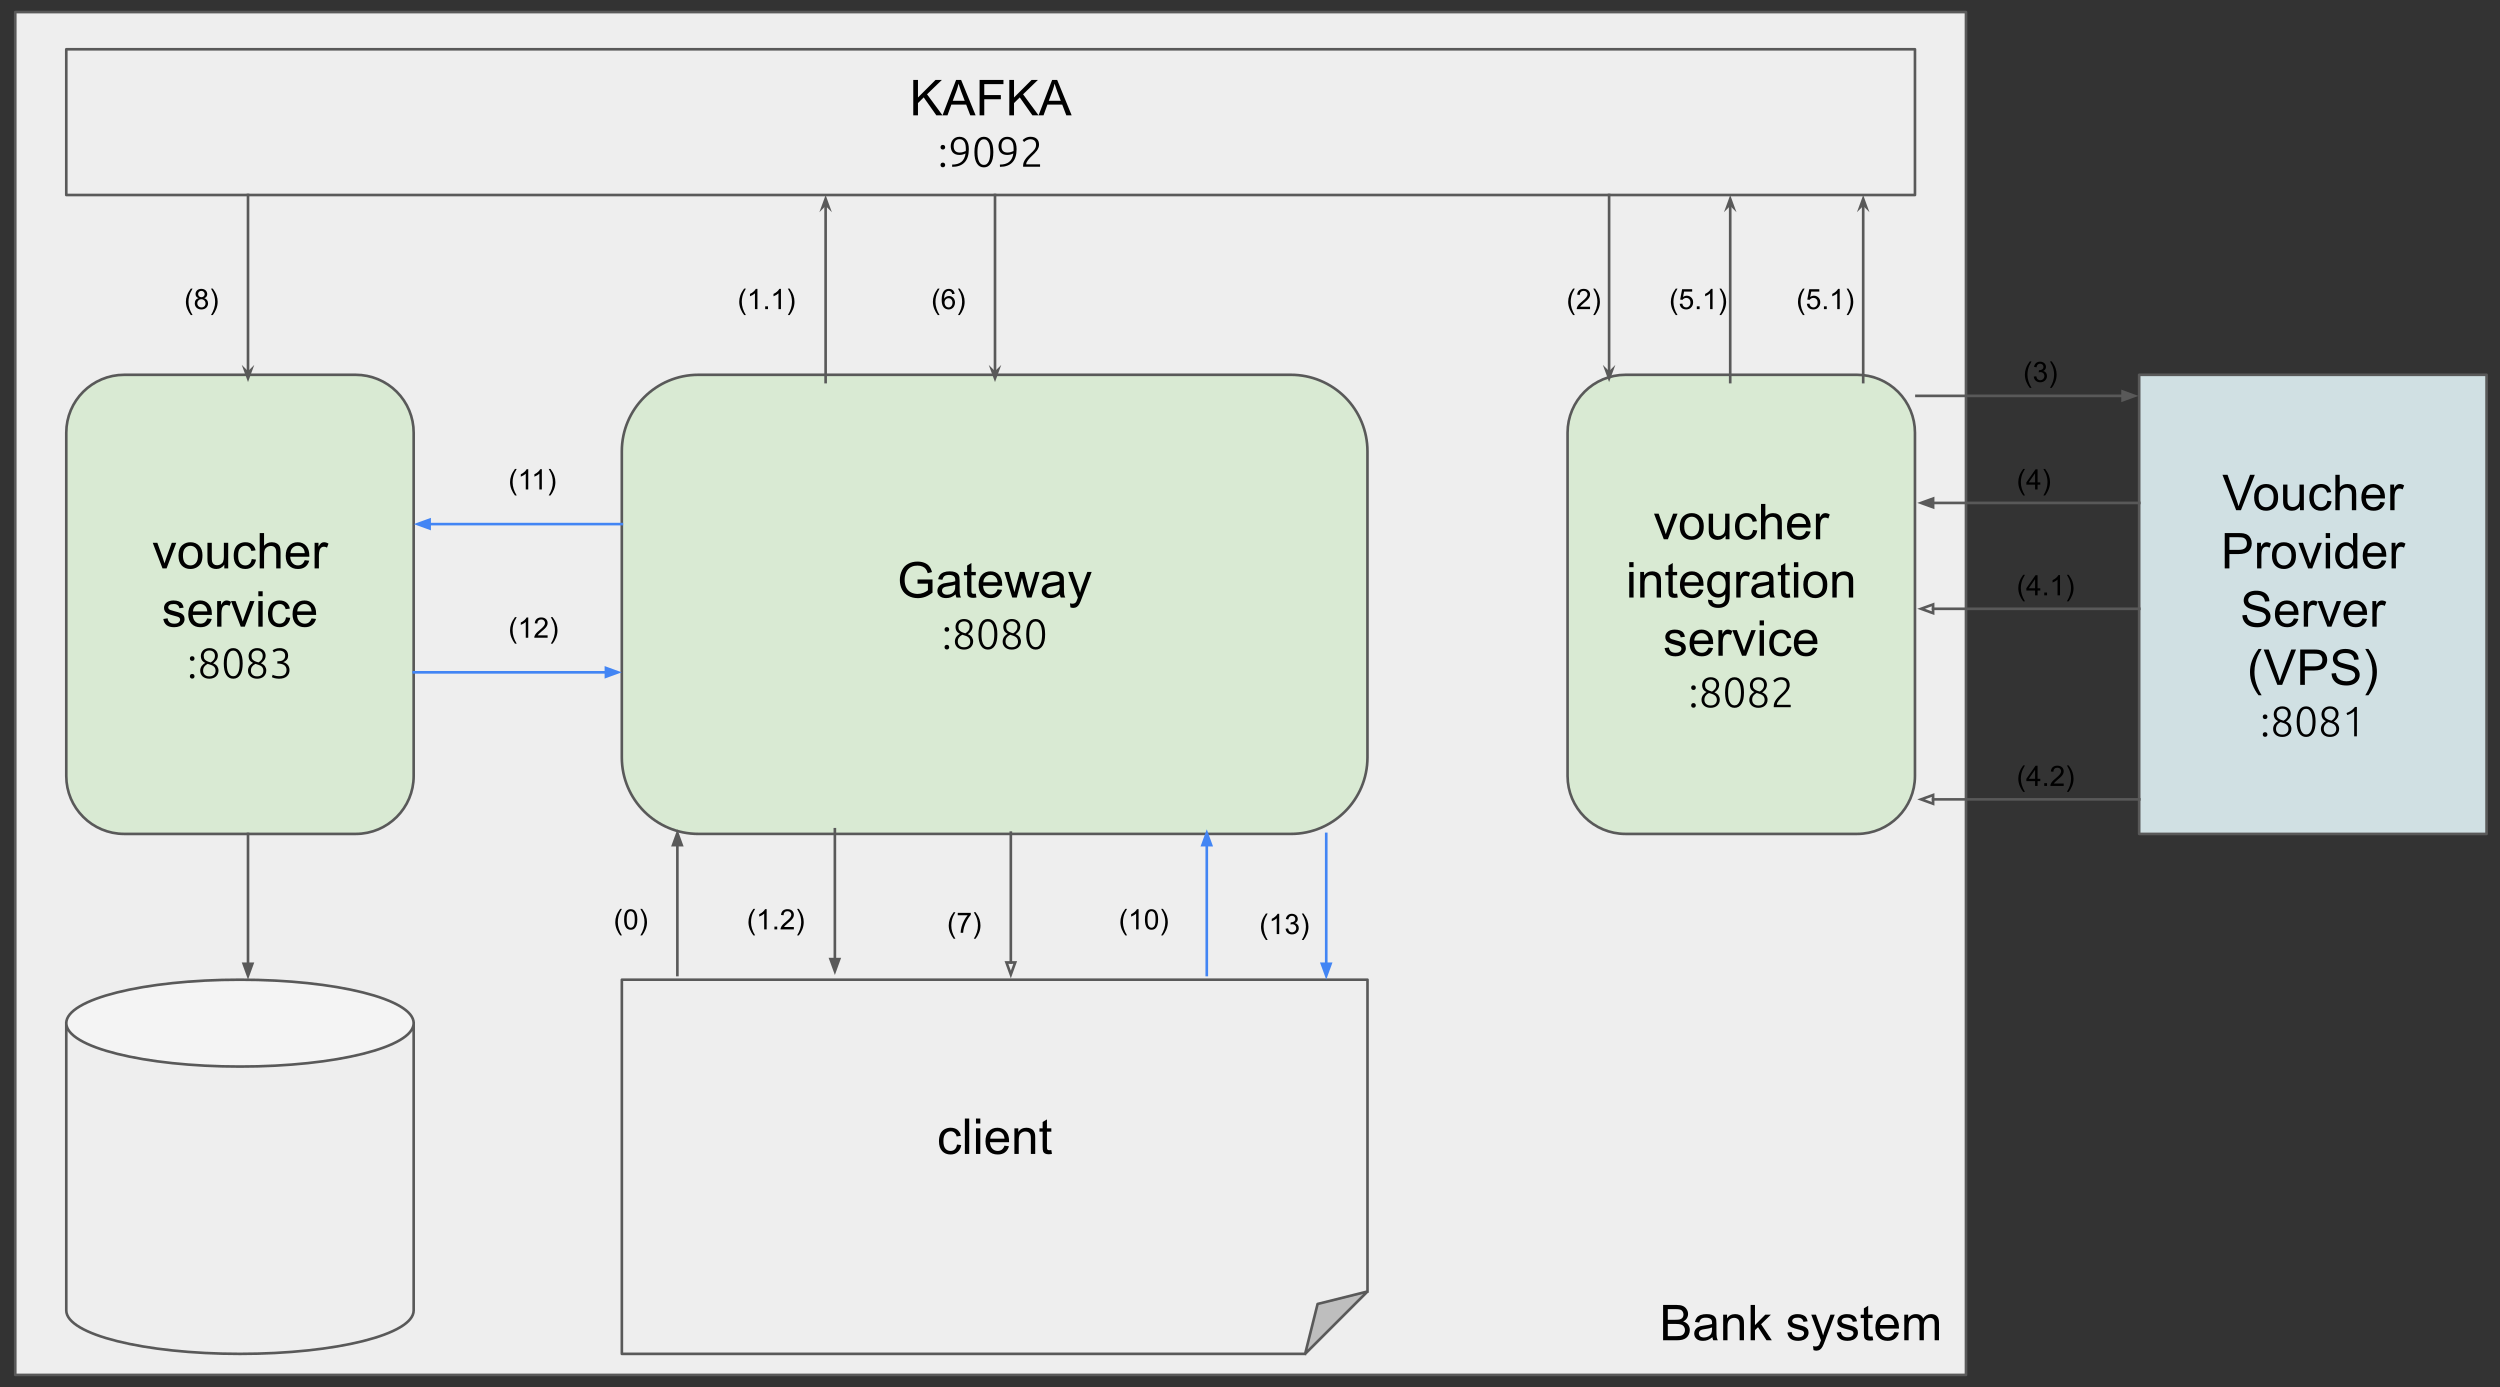 <svg version="1.1" viewBox="0.0 0.0 944.488 524.047" fill="none" stroke="none" stroke-linecap="square" stroke-miterlimit="10" xmlns:xlink="http://www.w3.org/1999/xlink" xmlns="http://www.w3.org/2000/svg"><rect x="0.0" y="0.0" width="944.488" height="524.047" fill="#333333" stroke="none"/><clipPath id="p.0"><path d="m0 0l944.488 0l0 524.047l-944.488 0l0 -524.047z" clip-rule="nonzero"/></clipPath><g clip-path="url(#p.0)"><path fill="#000000" fill-opacity="0.0" d="m0 0l944.488 0l0 524.047l-944.488 0z" fill-rule="evenodd"/><path fill="#eeeeee" d="m5.764 4.567l736.976 0l0 514.866l-736.976 0z" fill-rule="evenodd"/><path stroke="#595959" stroke-width="1.0" stroke-linejoin="round" stroke-linecap="butt" d="m5.764 4.567l736.976 0l0 514.866l-736.976 0z" fill-rule="evenodd"/><path fill="#000000" d="m628.309 506.353l0 -13.359l5.016 0q1.531 0 2.453 0.406q0.922 0.406 1.438 1.25q0.531 0.844 0.531 1.766q0 0.859 -0.469 1.625q-0.453 0.75 -1.391 1.203q1.203 0.359 1.859 1.219q0.656 0.859 0.656 2.016q0 0.938 -0.406 1.75q-0.391 0.797 -0.984 1.234q-0.578 0.438 -1.453 0.672q-0.875 0.219 -2.156 0.219l-5.094 0zm1.781 -7.75l2.875 0q1.188 0 1.688 -0.141q0.672 -0.203 1.016 -0.672q0.344 -0.469 0.344 -1.172q0 -0.656 -0.328 -1.156q-0.312 -0.516 -0.906 -0.703q-0.594 -0.188 -2.031 -0.188l-2.656 0l0 4.031zm0 6.172l3.312 0q0.859 0 1.203 -0.062q0.609 -0.109 1.016 -0.359q0.422 -0.266 0.688 -0.75q0.266 -0.484 0.266 -1.125q0 -0.75 -0.391 -1.297q-0.375 -0.547 -1.062 -0.766q-0.672 -0.234 -1.953 -0.234l-3.078 0l0 4.594zm16.85 0.391q-0.922 0.766 -1.766 1.094q-0.828 0.312 -1.797 0.312q-1.594 0 -2.453 -0.781q-0.859 -0.781 -0.859 -1.984q0 -0.719 0.328 -1.297q0.328 -0.594 0.844 -0.938q0.531 -0.359 1.188 -0.547q0.469 -0.125 1.453 -0.25q1.984 -0.234 2.922 -0.562q0.016 -0.344 0.016 -0.422q0 -1.0 -0.469 -1.422q-0.625 -0.547 -1.875 -0.547q-1.156 0 -1.703 0.406q-0.547 0.406 -0.812 1.422l-1.609 -0.219q0.219 -1.016 0.719 -1.641q0.5 -0.641 1.453 -0.984q0.953 -0.344 2.188 -0.344q1.25 0 2.016 0.297q0.781 0.281 1.141 0.734q0.375 0.438 0.516 1.109q0.078 0.422 0.078 1.516l0 2.188q0 2.281 0.109 2.891q0.109 0.594 0.406 1.156l-1.703 0q-0.266 -0.516 -0.328 -1.188zm-0.141 -3.672q-0.891 0.375 -2.672 0.625q-1.016 0.141 -1.438 0.328q-0.422 0.188 -0.656 0.531q-0.219 0.344 -0.219 0.781q0 0.656 0.5 1.094q0.5 0.438 1.453 0.438q0.938 0 1.672 -0.406q0.75 -0.422 1.094 -1.141q0.266 -0.562 0.266 -1.641l0 -0.609zm4.204 4.859l0 -9.672l1.469 0l0 1.375q1.062 -1.594 3.078 -1.594q0.875 0 1.609 0.312q0.734 0.312 1.094 0.828q0.375 0.5 0.516 1.203q0.094 0.453 0.094 1.594l0 5.953l-1.641 0l0 -5.891q0 -1.0 -0.203 -1.484q-0.188 -0.5 -0.672 -0.797q-0.484 -0.297 -1.141 -0.297q-1.047 0 -1.812 0.672q-0.75 0.656 -0.75 2.516l0 5.281l-1.641 0zm10.376 0l0 -13.359l1.641 0l0 7.625l3.891 -3.938l2.109 0l-3.688 3.594l4.062 6.078l-2.016 0l-3.203 -4.953l-1.156 1.125l0 3.828l-1.641 0zm13.855 -2.891l1.625 -0.25q0.125 0.969 0.75 1.5q0.625 0.516 1.75 0.516q1.125 0 1.672 -0.453q0.547 -0.469 0.547 -1.094q0 -0.547 -0.484 -0.875q-0.328 -0.219 -1.672 -0.547q-1.812 -0.469 -2.516 -0.797q-0.688 -0.328 -1.047 -0.906q-0.359 -0.594 -0.359 -1.312q0 -0.641 0.297 -1.188q0.297 -0.562 0.812 -0.922q0.375 -0.281 1.031 -0.469q0.672 -0.203 1.422 -0.203q1.141 0 2.0 0.328q0.859 0.328 1.266 0.891q0.422 0.562 0.578 1.5l-1.609 0.219q-0.109 -0.75 -0.641 -1.172q-0.516 -0.422 -1.469 -0.422q-1.141 0 -1.625 0.375q-0.469 0.375 -0.469 0.875q0 0.312 0.188 0.578q0.203 0.266 0.641 0.438q0.234 0.094 1.438 0.422q1.75 0.453 2.438 0.75q0.688 0.297 1.078 0.859q0.391 0.562 0.391 1.406q0 0.828 -0.484 1.547q-0.469 0.719 -1.375 1.125q-0.906 0.391 -2.047 0.391q-1.875 0 -2.875 -0.781q-0.984 -0.781 -1.25 -2.328zm9.906 6.609l-0.188 -1.531q0.547 0.141 0.938 0.141q0.547 0 0.875 -0.188q0.328 -0.172 0.547 -0.5q0.156 -0.25 0.5 -1.219q0.047 -0.141 0.141 -0.406l-3.672 -9.688l1.766 0l2.016 5.594q0.391 1.078 0.703 2.25q0.281 -1.125 0.672 -2.203l2.078 -5.641l1.641 0l-3.688 9.828q-0.594 1.609 -0.922 2.203q-0.438 0.812 -1.0 1.188q-0.562 0.375 -1.344 0.375q-0.484 0 -1.062 -0.203zm8.75 -6.609l1.625 -0.25q0.125 0.969 0.75 1.5q0.625 0.516 1.75 0.516q1.125 0 1.672 -0.453q0.547 -0.469 0.547 -1.094q0 -0.547 -0.484 -0.875q-0.328 -0.219 -1.672 -0.547q-1.812 -0.469 -2.516 -0.797q-0.688 -0.328 -1.047 -0.906q-0.359 -0.594 -0.359 -1.312q0 -0.641 0.297 -1.188q0.297 -0.562 0.812 -0.922q0.375 -0.281 1.031 -0.469q0.672 -0.203 1.422 -0.203q1.141 0 2.0 0.328q0.859 0.328 1.266 0.891q0.422 0.562 0.578 1.5l-1.609 0.219q-0.109 -0.75 -0.641 -1.172q-0.516 -0.422 -1.469 -0.422q-1.141 0 -1.625 0.375q-0.469 0.375 -0.469 0.875q0 0.312 0.188 0.578q0.203 0.266 0.641 0.438q0.234 0.094 1.438 0.422q1.75 0.453 2.438 0.75q0.688 0.297 1.078 0.859q0.391 0.562 0.391 1.406q0 0.828 -0.484 1.547q-0.469 0.719 -1.375 1.125q-0.906 0.391 -2.047 0.391q-1.875 0 -2.875 -0.781q-0.984 -0.781 -1.25 -2.328zm13.562 1.422l0.234 1.453q-0.688 0.141 -1.234 0.141q-0.891 0 -1.391 -0.281q-0.484 -0.281 -0.688 -0.734q-0.203 -0.469 -0.203 -1.938l0 -5.578l-1.203 0l0 -1.266l1.203 0l0 -2.391l1.625 -0.984l0 3.375l1.656 0l0 1.266l-1.656 0l0 5.672q0 0.688 0.078 0.891q0.094 0.203 0.281 0.328q0.203 0.109 0.578 0.109q0.266 0 0.719 -0.062zm8.23 -1.641l1.688 0.203q-0.406 1.484 -1.484 2.312q-1.078 0.812 -2.766 0.812q-2.125 0 -3.375 -1.297q-1.234 -1.312 -1.234 -3.672q0 -2.453 1.25 -3.797q1.266 -1.344 3.266 -1.344q1.938 0 3.156 1.328q1.234 1.312 1.234 3.703q0 0.156 0 0.438l-7.219 0q0.094 1.594 0.906 2.453q0.812 0.844 2.016 0.844q0.906 0 1.547 -0.469q0.641 -0.484 1.016 -1.516zm-5.391 -2.656l5.406 0q-0.109 -1.219 -0.625 -1.828q-0.781 -0.953 -2.031 -0.953q-1.125 0 -1.906 0.766q-0.766 0.75 -0.844 2.016zm9.141 5.766l0 -9.672l1.469 0l0 1.359q0.453 -0.719 1.203 -1.141q0.766 -0.438 1.719 -0.438q1.078 0 1.766 0.453q0.688 0.438 0.969 1.234q1.156 -1.688 2.984 -1.688q1.453 0 2.219 0.797q0.781 0.797 0.781 2.453l0 6.641l-1.641 0l0 -6.094q0 -0.984 -0.156 -1.406q-0.156 -0.438 -0.578 -0.703q-0.422 -0.266 -0.984 -0.266q-1.016 0 -1.688 0.688q-0.672 0.672 -0.672 2.156l0 5.625l-1.641 0l0 -6.281q0 -1.094 -0.406 -1.641q-0.406 -0.547 -1.312 -0.547q-0.688 0 -1.281 0.359q-0.594 0.359 -0.859 1.062q-0.25 0.703 -0.25 2.031l0 5.016l-1.641 0z" fill-rule="nonzero"/><path fill="#eeeeee" d="m25.039 18.617l698.425 0l0 55.055l-698.425 0z" fill-rule="evenodd"/><path stroke="#595959" stroke-width="1.0" stroke-linejoin="round" stroke-linecap="butt" d="m25.039 18.617l698.425 0l0 55.055l-698.425 0z" fill-rule="evenodd"/><path fill="#000000" d="m345.026 43.564l0 -13.359l1.781 0l0 6.625l6.625 -6.625l2.391 0l-5.594 5.422l5.844 7.938l-2.328 0l-4.766 -6.766l-2.172 2.141l0 4.625l-1.781 0zm11.053 0l5.125 -13.359l1.906 0l5.469 13.359l-2.016 0l-1.547 -4.047l-5.594 0l-1.469 4.047l-1.875 0zm3.859 -5.484l4.531 0l-1.406 -3.703q-0.625 -1.688 -0.938 -2.766q-0.266 1.281 -0.719 2.547l-1.469 3.922zm10.147 5.484l0 -13.359l9.016 0l0 1.578l-7.25 0l0 4.141l6.266 0l0 1.578l-6.266 0l0 6.062l-1.766 0zm11.224 0l0 -13.359l1.781 0l0 6.625l6.625 -6.625l2.391 0l-5.594 5.422l5.844 7.938l-2.328 0l-4.766 -6.766l-2.172 2.141l0 4.625l-1.781 0zm11.053 0l5.125 -13.359l1.906 0l5.469 13.359l-2.016 0l-1.547 -4.047l-5.594 0l-1.469 4.047l-1.875 0zm3.859 -5.484l4.531 0l-1.406 -3.703q-0.625 -1.688 -0.938 -2.766q-0.266 1.281 -0.719 2.547l-1.469 3.922z" fill-rule="nonzero"/><path fill="#000000" d="m357.08 62.317q0 0.375 -0.234 0.625q-0.219 0.25 -0.641 0.25q-0.422 0 -0.656 -0.25q-0.219 -0.25 -0.219 -0.625q0 -0.375 0.219 -0.625q0.234 -0.25 0.656 -0.25q0.422 0 0.641 0.25q0.234 0.25 0.234 0.625zm0 -6.703q0 0.375 -0.234 0.625q-0.219 0.25 -0.641 0.25q-0.422 0 -0.656 -0.25q-0.219 -0.25 -0.219 -0.625q0 -0.375 0.219 -0.625q0.234 -0.25 0.656 -0.25q0.422 0 0.641 0.25q0.234 0.25 0.234 0.625zm8.936 0.703q0 3.344 -1.609 5.031q-1.594 1.688 -4.672 1.688l-0.031 -0.859q1.062 0 1.938 -0.234q0.891 -0.25 1.531 -0.75q0.641 -0.5 1.047 -1.297q0.422 -0.797 0.562 -1.922q-0.438 0.234 -1.047 0.406q-0.609 0.156 -1.297 0.156q-0.891 0 -1.516 -0.281q-0.625 -0.281 -1.016 -0.734q-0.375 -0.469 -0.547 -1.078q-0.172 -0.609 -0.172 -1.266q0 -0.609 0.188 -1.234q0.188 -0.625 0.594 -1.125q0.406 -0.5 1.016 -0.812q0.625 -0.328 1.469 -0.328q1.75 0 2.656 1.234q0.906 1.219 0.906 3.406zm-3.469 1.312q0.734 0 1.281 -0.172q0.547 -0.172 1.031 -0.391q0.016 -0.188 0.016 -0.359q0.016 -0.188 0.016 -0.406q0 -0.75 -0.109 -1.422q-0.094 -0.672 -0.375 -1.188q-0.281 -0.516 -0.75 -0.812q-0.453 -0.297 -1.188 -0.297q-0.578 0 -1.0 0.219q-0.422 0.219 -0.672 0.578q-0.25 0.344 -0.375 0.812q-0.125 0.453 -0.125 0.953q0 1.266 0.562 1.875q0.578 0.609 1.688 0.609zm5.587 -0.156q0 -2.828 0.922 -4.312q0.938 -1.484 2.656 -1.484q1.688 0 2.625 1.484q0.938 1.484 0.938 4.312q0 2.797 -0.938 4.281q-0.938 1.484 -2.625 1.484q-1.703 0 -2.641 -1.484q-0.938 -1.484 -0.938 -4.281zm6.0 0q0 -0.969 -0.125 -1.828q-0.109 -0.875 -0.406 -1.547q-0.281 -0.672 -0.75 -1.078q-0.453 -0.406 -1.141 -0.406q-0.703 0 -1.172 0.406q-0.469 0.406 -0.75 1.078q-0.281 0.672 -0.406 1.547q-0.109 0.859 -0.109 1.828q0 0.953 0.109 1.828q0.125 0.875 0.406 1.547q0.281 0.656 0.75 1.062q0.469 0.391 1.172 0.391q0.688 0 1.141 -0.391q0.469 -0.406 0.75 -1.062q0.297 -0.672 0.406 -1.547q0.125 -0.875 0.125 -1.828zm9.93 -1.156q0 3.344 -1.609 5.031q-1.594 1.688 -4.672 1.688l-0.031 -0.859q1.062 0 1.938 -0.234q0.891 -0.25 1.531 -0.75q0.641 -0.5 1.047 -1.297q0.422 -0.797 0.562 -1.922q-0.438 0.234 -1.047 0.406q-0.609 0.156 -1.297 0.156q-0.891 0 -1.516 -0.281q-0.625 -0.281 -1.016 -0.734q-0.375 -0.469 -0.547 -1.078q-0.172 -0.609 -0.172 -1.266q0 -0.609 0.188 -1.234q0.188 -0.625 0.594 -1.125q0.406 -0.5 1.016 -0.812q0.625 -0.328 1.469 -0.328q1.75 0 2.656 1.234q0.906 1.219 0.906 3.406zm-3.469 1.312q0.734 0 1.281 -0.172q0.547 -0.172 1.031 -0.391q0.016 -0.188 0.016 -0.359q0.016 -0.188 0.016 -0.406q0 -0.75 -0.109 -1.422q-0.094 -0.672 -0.375 -1.188q-0.281 -0.516 -0.75 -0.812q-0.453 -0.297 -1.188 -0.297q-0.578 0 -1.0 0.219q-0.422 0.219 -0.672 0.578q-0.25 0.344 -0.375 0.812q-0.125 0.453 -0.125 0.953q0 1.266 0.562 1.875q0.578 0.609 1.688 0.609zm11.946 -2.969q0 0.625 -0.234 1.188q-0.219 0.547 -0.594 1.062q-0.375 0.516 -0.859 1.0q-0.469 0.469 -0.969 0.953q-0.422 0.391 -0.812 0.812q-0.391 0.406 -0.703 0.812q-0.312 0.406 -0.5 0.797q-0.172 0.391 -0.172 0.781l0 0.031l5.234 0l0 0.906l-6.391 0q0 -0.031 -0.016 -0.109q0 -0.094 0 -0.281q0 -0.75 0.266 -1.391q0.281 -0.656 0.703 -1.219q0.422 -0.578 0.938 -1.078q0.531 -0.5 1.0 -0.969q0.406 -0.375 0.766 -0.734q0.359 -0.359 0.625 -0.734q0.281 -0.391 0.438 -0.828q0.156 -0.438 0.156 -0.938q0 -1.125 -0.609 -1.609q-0.594 -0.5 -1.5 -0.5q-0.516 0 -0.922 0.141q-0.391 0.125 -0.688 0.297q-0.297 0.156 -0.5 0.344q-0.203 0.172 -0.312 0.266l-0.531 -0.719q0.094 -0.109 0.344 -0.328q0.25 -0.219 0.625 -0.422q0.375 -0.219 0.859 -0.359q0.5 -0.156 1.109 -0.156q1.609 0 2.422 0.797q0.828 0.781 0.828 2.188z" fill-rule="nonzero"/><path fill="#d9ead3" d="m592.22 163.473l0 0c0 -12.081 9.794 -21.874 21.874 -21.874l87.495 0l0 0c5.802 0 11.365 2.305 15.468 6.407c4.102 4.102 6.407 9.666 6.407 15.468l0 129.7c0 12.081 -9.794 21.874 -21.874 21.874l-87.495 0c-12.081 0 -21.874 -9.794 -21.874 -21.874z" fill-rule="evenodd"/><path stroke="#595959" stroke-width="1.0" stroke-linejoin="round" stroke-linecap="butt" d="m592.22 163.473l0 0c0 -12.081 9.794 -21.874 21.874 -21.874l87.495 0l0 0c5.802 0 11.365 2.305 15.468 6.407c4.102 4.102 6.407 9.666 6.407 15.468l0 129.7c0 12.081 -9.794 21.874 -21.874 21.874l-87.495 0c-12.081 0 -21.874 -9.794 -21.874 -21.874z" fill-rule="evenodd"/><path fill="#000000" d="m628.578 203.743l-3.688 -9.672l1.734 0l2.078 5.797q0.328 0.938 0.625 1.938q0.203 -0.766 0.609 -1.828l2.141 -5.906l1.688 0l-3.656 9.672l-1.531 0zm6.031 -4.844q0 -2.688 1.484 -3.969q1.25 -1.078 3.047 -1.078q2.0 0 3.266 1.312q1.266 1.297 1.266 3.609q0 1.859 -0.562 2.938q-0.562 1.062 -1.641 1.656q-1.062 0.594 -2.328 0.594q-2.031 0 -3.281 -1.297q-1.25 -1.312 -1.25 -3.766zm1.688 0q0 1.859 0.797 2.797q0.812 0.922 2.047 0.922q1.219 0 2.031 -0.922q0.812 -0.938 0.812 -2.844q0 -1.797 -0.812 -2.719q-0.812 -0.922 -2.031 -0.922q-1.234 0 -2.047 0.922q-0.797 0.906 -0.797 2.766zm15.626 4.844l0 -1.422q-1.125 1.641 -3.062 1.641q-0.859 0 -1.609 -0.328q-0.734 -0.328 -1.094 -0.828q-0.359 -0.5 -0.5 -1.219q-0.109 -0.469 -0.109 -1.531l0 -5.984l1.641 0l0 5.359q0 1.281 0.109 1.734q0.156 0.641 0.656 1.016q0.5 0.375 1.234 0.375q0.734 0 1.375 -0.375q0.656 -0.391 0.922 -1.031q0.266 -0.656 0.266 -1.891l0 -5.188l1.641 0l0 9.672l-1.469 0zm10.36 -3.547l1.609 0.219q-0.266 1.656 -1.359 2.609q-1.078 0.938 -2.672 0.938q-1.984 0 -3.188 -1.297q-1.203 -1.297 -1.203 -3.719q0 -1.578 0.516 -2.75q0.516 -1.172 1.578 -1.75q1.062 -0.594 2.312 -0.594q1.578 0 2.578 0.797q1.0 0.797 1.281 2.266l-1.594 0.234q-0.234 -0.969 -0.812 -1.453q-0.578 -0.5 -1.391 -0.5q-1.234 0 -2.016 0.891q-0.781 0.891 -0.781 2.812q0 1.953 0.75 2.844q0.75 0.875 1.953 0.875q0.969 0 1.609 -0.594q0.656 -0.594 0.828 -1.828zm3.016 3.547l0 -13.359l1.641 0l0 4.797q1.141 -1.328 2.891 -1.328q1.078 0 1.859 0.422q0.797 0.422 1.141 1.172q0.344 0.75 0.344 2.172l0 6.125l-1.641 0l0 -6.125q0 -1.234 -0.531 -1.797q-0.531 -0.562 -1.516 -0.562q-0.719 0 -1.359 0.391q-0.641 0.375 -0.922 1.016q-0.266 0.641 -0.266 1.781l0 5.297l-1.641 0zm17.001 -3.109l1.688 0.203q-0.406 1.484 -1.484 2.312q-1.078 0.812 -2.766 0.812q-2.125 0 -3.375 -1.297q-1.234 -1.312 -1.234 -3.672q0 -2.453 1.25 -3.797q1.266 -1.344 3.266 -1.344q1.938 0 3.156 1.328q1.234 1.312 1.234 3.703q0 0.156 0 0.438l-7.219 0q0.094 1.594 0.906 2.453q0.812 0.844 2.016 0.844q0.906 0 1.547 -0.469q0.641 -0.484 1.016 -1.516zm-5.391 -2.656l5.406 0q-0.109 -1.219 -0.625 -1.828q-0.781 -0.953 -2.031 -0.953q-1.125 0 -1.906 0.766q-0.766 0.75 -0.844 2.016zm9.126 5.766l0 -9.672l1.469 0l0 1.469q0.562 -1.031 1.031 -1.359q0.484 -0.328 1.062 -0.328q0.828 0 1.688 0.531l-0.562 1.516q-0.609 -0.359 -1.203 -0.359q-0.547 0 -0.969 0.328q-0.422 0.328 -0.609 0.891q-0.281 0.875 -0.281 1.922l0 5.062l-1.625 0z" fill-rule="nonzero"/><path fill="#000000" d="m615.515 214.274l0 -1.891l1.641 0l0 1.891l-1.641 0zm0 11.469l0 -9.672l1.641 0l0 9.672l-1.641 0zm4.145 0l0 -9.672l1.469 0l0 1.375q1.062 -1.594 3.078 -1.594q0.875 0 1.609 0.312q0.734 0.312 1.094 0.828q0.375 0.5 0.516 1.203q0.094 0.453 0.094 1.594l0 5.953l-1.641 0l0 -5.891q0 -1.0 -0.203 -1.484q-0.188 -0.5 -0.672 -0.797q-0.484 -0.297 -1.141 -0.297q-1.047 0 -1.812 0.672q-0.75 0.656 -0.75 2.516l0 5.281l-1.641 0zm13.954 -1.469l0.234 1.453q-0.688 0.141 -1.234 0.141q-0.891 0 -1.391 -0.281q-0.484 -0.281 -0.688 -0.734q-0.203 -0.469 -0.203 -1.938l0 -5.578l-1.203 0l0 -1.266l1.203 0l0 -2.391l1.625 -0.984l0 3.375l1.656 0l0 1.266l-1.656 0l0 5.672q0 0.688 0.078 0.891q0.094 0.203 0.281 0.328q0.203 0.109 0.578 0.109q0.266 0 0.719 -0.062zm8.23 -1.641l1.688 0.203q-0.406 1.484 -1.484 2.312q-1.078 0.812 -2.766 0.812q-2.125 0 -3.375 -1.297q-1.234 -1.312 -1.234 -3.672q0 -2.453 1.25 -3.797q1.266 -1.344 3.266 -1.344q1.938 0 3.156 1.328q1.234 1.312 1.234 3.703q0 0.156 0 0.438l-7.219 0q0.094 1.594 0.906 2.453q0.812 0.844 2.016 0.844q0.906 0 1.547 -0.469q0.641 -0.484 1.016 -1.516zm-5.391 -2.656l5.406 0q-0.109 -1.219 -0.625 -1.828q-0.781 -0.953 -2.031 -0.953q-1.125 0 -1.906 0.766q-0.766 0.75 -0.844 2.016zm8.829 6.562l1.594 0.234q0.109 0.75 0.562 1.078q0.609 0.453 1.672 0.453q1.141 0 1.75 -0.453q0.625 -0.453 0.844 -1.266q0.125 -0.5 0.109 -2.109q-1.062 1.266 -2.672 1.266q-2.0 0 -3.094 -1.438q-1.094 -1.438 -1.094 -3.453q0 -1.391 0.5 -2.562q0.516 -1.172 1.453 -1.797q0.953 -0.641 2.25 -0.641q1.703 0 2.812 1.375l0 -1.156l1.516 0l0 8.359q0 2.266 -0.469 3.203q-0.453 0.938 -1.453 1.484q-0.984 0.547 -2.453 0.547q-1.719 0 -2.797 -0.781q-1.062 -0.766 -1.031 -2.344zm1.359 -5.812q0 1.906 0.75 2.781q0.766 0.875 1.906 0.875q1.125 0 1.891 -0.859q0.766 -0.875 0.766 -2.734q0 -1.781 -0.797 -2.672q-0.781 -0.906 -1.891 -0.906q-1.094 0 -1.859 0.891q-0.766 0.875 -0.766 2.625zm9.313 5.016l0 -9.672l1.469 0l0 1.469q0.562 -1.031 1.031 -1.359q0.484 -0.328 1.062 -0.328q0.828 0 1.688 0.531l-0.562 1.516q-0.609 -0.359 -1.203 -0.359q-0.547 0 -0.969 0.328q-0.422 0.328 -0.609 0.891q-0.281 0.875 -0.281 1.922l0 5.062l-1.625 0zm12.541 -1.188q-0.922 0.766 -1.766 1.094q-0.828 0.312 -1.797 0.312q-1.594 0 -2.453 -0.781q-0.859 -0.781 -0.859 -1.984q0 -0.719 0.328 -1.297q0.328 -0.594 0.844 -0.938q0.531 -0.359 1.188 -0.547q0.469 -0.125 1.453 -0.25q1.984 -0.234 2.922 -0.562q0.016 -0.344 0.016 -0.422q0 -1.0 -0.469 -1.422q-0.625 -0.547 -1.875 -0.547q-1.156 0 -1.703 0.406q-0.547 0.406 -0.812 1.422l-1.609 -0.219q0.219 -1.016 0.719 -1.641q0.5 -0.641 1.453 -0.984q0.953 -0.344 2.188 -0.344q1.25 0 2.016 0.297q0.781 0.281 1.141 0.734q0.375 0.438 0.516 1.109q0.078 0.422 0.078 1.516l0 2.188q0 2.281 0.109 2.891q0.109 0.594 0.406 1.156l-1.703 0q-0.266 -0.516 -0.328 -1.188zm-0.141 -3.672q-0.891 0.375 -2.672 0.625q-1.016 0.141 -1.438 0.328q-0.422 0.188 -0.656 0.531q-0.219 0.344 -0.219 0.781q0 0.656 0.5 1.094q0.5 0.438 1.453 0.438q0.938 0 1.672 -0.406q0.75 -0.422 1.094 -1.141q0.266 -0.562 0.266 -1.641l0 -0.609zm7.782 3.391l0.234 1.453q-0.688 0.141 -1.234 0.141q-0.891 0 -1.391 -0.281q-0.484 -0.281 -0.688 -0.734q-0.203 -0.469 -0.203 -1.938l0 -5.578l-1.203 0l0 -1.266l1.203 0l0 -2.391l1.625 -0.984l0 3.375l1.656 0l0 1.266l-1.656 0l0 5.672q0 0.688 0.078 0.891q0.094 0.203 0.281 0.328q0.203 0.109 0.578 0.109q0.266 0 0.719 -0.062zm1.605 -10.0l0 -1.891l1.641 0l0 1.891l-1.641 0zm0 11.469l0 -9.672l1.641 0l0 9.672l-1.641 0zm3.535 -4.844q0 -2.688 1.484 -3.969q1.25 -1.078 3.047 -1.078q2.0 0 3.266 1.312q1.266 1.297 1.266 3.609q0 1.859 -0.562 2.938q-0.562 1.062 -1.641 1.656q-1.062 0.594 -2.328 0.594q-2.031 0 -3.281 -1.297q-1.25 -1.312 -1.25 -3.766zm1.688 0q0 1.859 0.797 2.797q0.812 0.922 2.047 0.922q1.219 0 2.031 -0.922q0.812 -0.938 0.812 -2.844q0 -1.797 -0.812 -2.719q-0.812 -0.922 -2.031 -0.922q-1.234 0 -2.047 0.922q-0.797 0.906 -0.797 2.766zm9.298 4.844l0 -9.672l1.469 0l0 1.375q1.062 -1.594 3.078 -1.594q0.875 0 1.609 0.312q0.734 0.312 1.094 0.828q0.375 0.5 0.516 1.203q0.094 0.453 0.094 1.594l0 5.953l-1.641 0l0 -5.891q0 -1.0 -0.203 -1.484q-0.188 -0.5 -0.672 -0.797q-0.484 -0.297 -1.141 -0.297q-1.047 0 -1.812 0.672q-0.75 0.656 -0.75 2.516l0 5.281l-1.641 0z" fill-rule="nonzero"/><path fill="#000000" d="m628.874 244.852l1.625 -0.25q0.125 0.969 0.75 1.5q0.625 0.516 1.75 0.516q1.125 0 1.672 -0.453q0.547 -0.469 0.547 -1.094q0 -0.547 -0.484 -0.875q-0.328 -0.219 -1.672 -0.547q-1.812 -0.469 -2.516 -0.797q-0.688 -0.328 -1.047 -0.906q-0.359 -0.594 -0.359 -1.312q0 -0.641 0.297 -1.188q0.297 -0.562 0.812 -0.922q0.375 -0.281 1.031 -0.469q0.672 -0.203 1.422 -0.203q1.141 0 2.0 0.328q0.859 0.328 1.266 0.891q0.422 0.562 0.578 1.5l-1.609 0.219q-0.109 -0.75 -0.641 -1.172q-0.516 -0.422 -1.469 -0.422q-1.141 0 -1.625 0.375q-0.469 0.375 -0.469 0.875q0 0.312 0.188 0.578q0.203 0.266 0.641 0.438q0.234 0.094 1.438 0.422q1.75 0.453 2.438 0.75q0.688 0.297 1.078 0.859q0.391 0.562 0.391 1.406q0 0.828 -0.484 1.547q-0.469 0.719 -1.375 1.125q-0.906 0.391 -2.047 0.391q-1.875 0 -2.875 -0.781q-0.984 -0.781 -1.25 -2.328zm16.609 -0.219l1.688 0.203q-0.406 1.484 -1.484 2.312q-1.078 0.812 -2.766 0.812q-2.125 0 -3.375 -1.297q-1.234 -1.312 -1.234 -3.672q0 -2.453 1.25 -3.797q1.266 -1.344 3.266 -1.344q1.938 0 3.156 1.328q1.234 1.312 1.234 3.703q0 0.156 0 0.438l-7.219 0q0.094 1.594 0.906 2.453q0.812 0.844 2.016 0.844q0.906 0 1.547 -0.469q0.641 -0.484 1.016 -1.516zm-5.391 -2.656l5.406 0q-0.109 -1.219 -0.625 -1.828q-0.781 -0.953 -2.031 -0.953q-1.125 0 -1.906 0.766q-0.766 0.75 -0.844 2.016zm9.126 5.766l0 -9.672l1.469 0l0 1.469q0.562 -1.031 1.031 -1.359q0.484 -0.328 1.062 -0.328q0.828 0 1.688 0.531l-0.562 1.516q-0.609 -0.359 -1.203 -0.359q-0.547 0 -0.969 0.328q-0.422 0.328 -0.609 0.891q-0.281 0.875 -0.281 1.922l0 5.062l-1.625 0zm8.916 0l-3.688 -9.672l1.734 0l2.078 5.797q0.328 0.938 0.625 1.938q0.203 -0.766 0.609 -1.828l2.141 -5.906l1.688 0l-3.656 9.672l-1.531 0zm6.641 -11.469l0 -1.891l1.641 0l0 1.891l-1.641 0zm0 11.469l0 -9.672l1.641 0l0 9.672l-1.641 0zm10.457 -3.547l1.609 0.219q-0.266 1.656 -1.359 2.609q-1.078 0.938 -2.672 0.938q-1.984 0 -3.188 -1.297q-1.203 -1.297 -1.203 -3.719q0 -1.578 0.516 -2.75q0.516 -1.172 1.578 -1.75q1.062 -0.594 2.312 -0.594q1.578 0 2.578 0.797q1.0 0.797 1.281 2.266l-1.594 0.234q-0.234 -0.969 -0.812 -1.453q-0.578 -0.5 -1.391 -0.5q-1.234 0 -2.016 0.891q-0.781 0.891 -0.781 2.812q0 1.953 0.75 2.844q0.75 0.875 1.953 0.875q0.969 0 1.609 -0.594q0.656 -0.594 0.828 -1.828zm9.641 0.438l1.688 0.203q-0.406 1.484 -1.484 2.312q-1.078 0.812 -2.766 0.812q-2.125 0 -3.375 -1.297q-1.234 -1.312 -1.234 -3.672q0 -2.453 1.25 -3.797q1.266 -1.344 3.266 -1.344q1.938 0 3.156 1.328q1.234 1.312 1.234 3.703q0 0.156 0 0.438l-7.219 0q0.094 1.594 0.906 2.453q0.812 0.844 2.016 0.844q0.906 0 1.547 -0.469q0.641 -0.484 1.016 -1.516zm-5.391 -2.656l5.406 0q-0.109 -1.219 -0.625 -1.828q-0.781 -0.953 -2.031 -0.953q-1.125 0 -1.906 0.766q-0.766 0.75 -0.844 2.016z" fill-rule="nonzero"/><path fill="#000000" d="m640.67 266.495q0 0.375 -0.234 0.625q-0.219 0.25 -0.641 0.25q-0.422 0 -0.656 -0.25q-0.219 -0.25 -0.219 -0.625q0 -0.375 0.219 -0.625q0.234 -0.25 0.656 -0.25q0.422 0 0.641 0.25q0.234 0.25 0.234 0.625zm0 -6.703q0 0.375 -0.234 0.625q-0.219 0.25 -0.641 0.25q-0.422 0 -0.656 -0.25q-0.219 -0.25 -0.219 -0.625q0 -0.375 0.219 -0.625q0.234 -0.25 0.656 -0.25q0.422 0 0.641 0.25q0.234 0.25 0.234 0.625zm5.608 7.625q-0.781 0 -1.422 -0.219q-0.625 -0.219 -1.094 -0.625q-0.453 -0.422 -0.703 -0.969q-0.234 -0.547 -0.234 -1.203q0 -0.562 0.156 -1.016q0.156 -0.453 0.422 -0.812q0.266 -0.359 0.609 -0.641q0.344 -0.281 0.719 -0.5q-0.969 -0.469 -1.328 -1.125q-0.344 -0.656 -0.344 -1.422q0 -0.688 0.234 -1.25q0.25 -0.562 0.672 -0.953q0.422 -0.391 1.016 -0.609q0.594 -0.219 1.297 -0.219q0.828 0 1.438 0.25q0.609 0.25 1.0 0.656q0.391 0.391 0.578 0.906q0.188 0.5 0.188 1.047q0 0.531 -0.172 0.969q-0.156 0.438 -0.422 0.797q-0.25 0.359 -0.578 0.641q-0.312 0.266 -0.609 0.469q1.125 0.469 1.578 1.188q0.453 0.719 0.453 1.531q0 0.688 -0.25 1.266q-0.25 0.562 -0.703 0.984q-0.438 0.406 -1.078 0.625q-0.641 0.234 -1.422 0.234zm2.344 -3.016q0 -0.688 -0.266 -1.125q-0.25 -0.438 -0.688 -0.703q-0.422 -0.266 -0.953 -0.422q-0.531 -0.172 -1.078 -0.344q-0.812 0.391 -1.266 1.031q-0.453 0.641 -0.453 1.562q0 0.438 0.141 0.828q0.156 0.391 0.453 0.688q0.297 0.281 0.734 0.453q0.438 0.156 1.031 0.156q0.594 0 1.031 -0.156q0.438 -0.172 0.734 -0.453q0.297 -0.297 0.438 -0.688q0.141 -0.391 0.141 -0.828zm-4.469 -5.641q0 0.453 0.094 0.828q0.109 0.359 0.391 0.656q0.297 0.297 0.797 0.547q0.516 0.25 1.359 0.469q0.734 -0.422 1.156 -1.016q0.438 -0.609 0.438 -1.531q0 -0.359 -0.125 -0.703q-0.109 -0.359 -0.359 -0.641q-0.25 -0.281 -0.656 -0.453q-0.391 -0.172 -0.969 -0.172q-0.531 0 -0.938 0.172q-0.391 0.156 -0.656 0.438q-0.266 0.281 -0.406 0.656q-0.125 0.359 -0.125 0.75zm7.571 2.891q0 -2.828 0.922 -4.312q0.938 -1.484 2.656 -1.484q1.688 0 2.625 1.484q0.938 1.484 0.938 4.312q0 2.797 -0.938 4.281q-0.938 1.484 -2.625 1.484q-1.703 0 -2.641 -1.484q-0.938 -1.484 -0.938 -4.281zm6.0 0q0 -0.969 -0.125 -1.828q-0.109 -0.875 -0.406 -1.547q-0.281 -0.672 -0.75 -1.078q-0.453 -0.406 -1.141 -0.406q-0.703 0 -1.172 0.406q-0.469 0.406 -0.75 1.078q-0.281 0.672 -0.406 1.547q-0.109 0.859 -0.109 1.828q0 0.953 0.109 1.828q0.125 0.875 0.406 1.547q0.281 0.656 0.75 1.062q0.469 0.391 1.172 0.391q0.688 0 1.141 -0.391q0.469 -0.406 0.75 -1.062q0.297 -0.672 0.406 -1.547q0.125 -0.875 0.125 -1.828zm6.602 5.766q-0.781 0 -1.422 -0.219q-0.625 -0.219 -1.094 -0.625q-0.453 -0.422 -0.703 -0.969q-0.234 -0.547 -0.234 -1.203q0 -0.562 0.156 -1.016q0.156 -0.453 0.422 -0.812q0.266 -0.359 0.609 -0.641q0.344 -0.281 0.719 -0.5q-0.969 -0.469 -1.328 -1.125q-0.344 -0.656 -0.344 -1.422q0 -0.688 0.234 -1.25q0.25 -0.562 0.672 -0.953q0.422 -0.391 1.016 -0.609q0.594 -0.219 1.297 -0.219q0.828 0 1.438 0.25q0.609 0.25 1.0 0.656q0.391 0.391 0.578 0.906q0.188 0.5 0.188 1.047q0 0.531 -0.172 0.969q-0.156 0.438 -0.422 0.797q-0.25 0.359 -0.578 0.641q-0.312 0.266 -0.609 0.469q1.125 0.469 1.578 1.188q0.453 0.719 0.453 1.531q0 0.688 -0.25 1.266q-0.25 0.562 -0.703 0.984q-0.438 0.406 -1.078 0.625q-0.641 0.234 -1.422 0.234zm2.344 -3.016q0 -0.688 -0.266 -1.125q-0.25 -0.438 -0.688 -0.703q-0.422 -0.266 -0.953 -0.422q-0.531 -0.172 -1.078 -0.344q-0.812 0.391 -1.266 1.031q-0.453 0.641 -0.453 1.562q0 0.438 0.141 0.828q0.156 0.391 0.453 0.688q0.297 0.281 0.734 0.453q0.438 0.156 1.031 0.156q0.594 0 1.031 -0.156q0.438 -0.172 0.734 -0.453q0.297 -0.297 0.438 -0.688q0.141 -0.391 0.141 -0.828zm-4.469 -5.641q0 0.453 0.094 0.828q0.109 0.359 0.391 0.656q0.297 0.297 0.797 0.547q0.516 0.25 1.359 0.469q0.734 -0.422 1.156 -1.016q0.438 -0.609 0.438 -1.531q0 -0.359 -0.125 -0.703q-0.109 -0.359 -0.359 -0.641q-0.25 -0.281 -0.656 -0.453q-0.391 -0.172 -0.969 -0.172q-0.531 0 -0.938 0.172q-0.391 0.156 -0.656 0.438q-0.266 0.281 -0.406 0.656q-0.125 0.359 -0.125 0.75zm13.93 0.078q0 0.625 -0.234 1.188q-0.219 0.547 -0.594 1.062q-0.375 0.516 -0.859 1.0q-0.469 0.469 -0.969 0.953q-0.422 0.391 -0.812 0.812q-0.391 0.406 -0.703 0.812q-0.312 0.406 -0.5 0.797q-0.172 0.391 -0.172 0.781l0 0.031l5.234 0l0 0.906l-6.391 0q0 -0.031 -0.016 -0.109q0 -0.094 0 -0.281q0 -0.75 0.266 -1.391q0.281 -0.656 0.703 -1.219q0.422 -0.578 0.938 -1.078q0.531 -0.5 1.0 -0.969q0.406 -0.375 0.766 -0.734q0.359 -0.359 0.625 -0.734q0.281 -0.391 0.438 -0.828q0.156 -0.438 0.156 -0.938q0 -1.125 -0.609 -1.609q-0.594 -0.5 -1.5 -0.5q-0.516 0 -0.922 0.141q-0.391 0.125 -0.688 0.297q-0.297 0.156 -0.5 0.344q-0.203 0.172 -0.312 0.266l-0.531 -0.719q0.094 -0.109 0.344 -0.328q0.25 -0.219 0.625 -0.422q0.375 -0.219 0.859 -0.359q0.5 -0.156 1.109 -0.156q1.609 0 2.422 0.797q0.828 0.781 0.828 2.188z" fill-rule="nonzero"/><path fill="#d9ead3" d="m234.919 170.507l0 0c0 -15.966 12.943 -28.909 28.909 -28.909l223.883 0c7.667 0 15.02 3.046 20.442 8.467c5.421 5.421 8.467 12.774 8.467 20.442l0 115.631c0 15.966 -12.943 28.909 -28.909 28.909l-223.883 0c-15.966 0 -28.909 -12.943 -28.909 -28.909z" fill-rule="evenodd"/><path stroke="#595959" stroke-width="1.0" stroke-linejoin="round" stroke-linecap="butt" d="m234.919 170.507l0 0c0 -15.966 12.943 -28.909 28.909 -28.909l223.883 0c7.667 0 15.02 3.046 20.442 8.467c5.421 5.421 8.467 12.774 8.467 20.442l0 115.631c0 15.966 -12.943 28.909 -28.909 28.909l-223.883 0c-15.966 0 -28.909 -12.943 -28.909 -28.909z" fill-rule="evenodd"/><path fill="#000000" d="m346.645 220.508l0 -1.578l5.656 0l0 4.953q-1.297 1.047 -2.688 1.578q-1.375 0.516 -2.844 0.516q-1.969 0 -3.578 -0.844q-1.609 -0.844 -2.422 -2.438q-0.812 -1.594 -0.812 -3.562q0 -1.953 0.812 -3.641q0.812 -1.688 2.344 -2.5q1.531 -0.828 3.516 -0.828q1.453 0 2.625 0.469q1.172 0.469 1.828 1.312q0.672 0.828 1.016 2.172l-1.594 0.438q-0.297 -1.016 -0.75 -1.594q-0.438 -0.594 -1.266 -0.938q-0.828 -0.344 -1.844 -0.344q-1.203 0 -2.094 0.375q-0.891 0.359 -1.438 0.969q-0.531 0.594 -0.828 1.312q-0.516 1.234 -0.516 2.688q0 1.781 0.609 2.984q0.625 1.203 1.797 1.797q1.172 0.578 2.5 0.578q1.141 0 2.234 -0.438q1.094 -0.453 1.656 -0.953l0 -2.484l-3.922 0zm14.371 4.047q-0.922 0.766 -1.766 1.094q-0.828 0.312 -1.797 0.312q-1.594 0 -2.453 -0.781q-0.859 -0.781 -0.859 -1.984q0 -0.719 0.328 -1.297q0.328 -0.594 0.844 -0.938q0.531 -0.359 1.188 -0.547q0.469 -0.125 1.453 -0.25q1.984 -0.234 2.922 -0.562q0.016 -0.344 0.016 -0.422q0 -1.0 -0.469 -1.422q-0.625 -0.547 -1.875 -0.547q-1.156 0 -1.703 0.406q-0.547 0.406 -0.812 1.422l-1.609 -0.219q0.219 -1.016 0.719 -1.641q0.5 -0.641 1.453 -0.984q0.953 -0.344 2.188 -0.344q1.25 0 2.016 0.297q0.781 0.281 1.141 0.734q0.375 0.438 0.516 1.109q0.078 0.422 0.078 1.516l0 2.188q0 2.281 0.109 2.891q0.109 0.594 0.406 1.156l-1.703 0q-0.266 -0.516 -0.328 -1.188zm-0.141 -3.672q-0.891 0.375 -2.672 0.625q-1.016 0.141 -1.438 0.328q-0.422 0.188 -0.656 0.531q-0.219 0.344 -0.219 0.781q0 0.656 0.5 1.094q0.5 0.438 1.453 0.438q0.938 0 1.672 -0.406q0.75 -0.422 1.094 -1.141q0.266 -0.562 0.266 -1.641l0 -0.609zm7.782 3.391l0.234 1.453q-0.688 0.141 -1.234 0.141q-0.891 0 -1.391 -0.281q-0.484 -0.281 -0.688 -0.734q-0.203 -0.469 -0.203 -1.938l0 -5.578l-1.203 0l0 -1.266l1.203 0l0 -2.391l1.625 -0.984l0 3.375l1.656 0l0 1.266l-1.656 0l0 5.672q0 0.688 0.078 0.891q0.094 0.203 0.281 0.328q0.203 0.109 0.578 0.109q0.266 0 0.719 -0.062zm8.23 -1.641l1.688 0.203q-0.406 1.484 -1.484 2.312q-1.078 0.812 -2.766 0.812q-2.125 0 -3.375 -1.297q-1.234 -1.312 -1.234 -3.672q0 -2.453 1.25 -3.797q1.266 -1.344 3.266 -1.344q1.938 0 3.156 1.328q1.234 1.312 1.234 3.703q0 0.156 0 0.438l-7.219 0q0.094 1.594 0.906 2.453q0.812 0.844 2.016 0.844q0.906 0 1.547 -0.469q0.641 -0.484 1.016 -1.516zm-5.391 -2.656l5.406 0q-0.109 -1.219 -0.625 -1.828q-0.781 -0.953 -2.031 -0.953q-1.125 0 -1.906 0.766q-0.766 0.75 -0.844 2.016zm10.923 5.766l-2.969 -9.672l1.703 0l1.531 5.578l0.578 2.078q0.047 -0.156 0.5 -2.0l1.547 -5.656l1.688 0l1.438 5.609l0.484 1.844l0.562 -1.859l1.656 -5.594l1.594 0l-3.031 9.672l-1.703 0l-1.531 -5.797l-0.375 -1.641l-1.953 7.438l-1.719 0zm18.004 -1.188q-0.922 0.766 -1.766 1.094q-0.828 0.312 -1.797 0.312q-1.594 0 -2.453 -0.781q-0.859 -0.781 -0.859 -1.984q0 -0.719 0.328 -1.297q0.328 -0.594 0.844 -0.938q0.531 -0.359 1.188 -0.547q0.469 -0.125 1.453 -0.25q1.984 -0.234 2.922 -0.562q0.016 -0.344 0.016 -0.422q0 -1.0 -0.469 -1.422q-0.625 -0.547 -1.875 -0.547q-1.156 0 -1.703 0.406q-0.547 0.406 -0.812 1.422l-1.609 -0.219q0.219 -1.016 0.719 -1.641q0.5 -0.641 1.453 -0.984q0.953 -0.344 2.188 -0.344q1.25 0 2.016 0.297q0.781 0.281 1.141 0.734q0.375 0.438 0.516 1.109q0.078 0.422 0.078 1.516l0 2.188q0 2.281 0.109 2.891q0.109 0.594 0.406 1.156l-1.703 0q-0.266 -0.516 -0.328 -1.188zm-0.141 -3.672q-0.891 0.375 -2.672 0.625q-1.016 0.141 -1.438 0.328q-0.422 0.188 -0.656 0.531q-0.219 0.344 -0.219 0.781q0 0.656 0.5 1.094q0.5 0.438 1.453 0.438q0.938 0 1.672 -0.406q0.75 -0.422 1.094 -1.141q0.266 -0.562 0.266 -1.641l0 -0.609zm4.126 8.578l-0.188 -1.531q0.547 0.141 0.938 0.141q0.547 0 0.875 -0.188q0.328 -0.172 0.547 -0.5q0.156 -0.25 0.5 -1.219q0.047 -0.141 0.141 -0.406l-3.672 -9.688l1.766 0l2.016 5.594q0.391 1.078 0.703 2.25q0.281 -1.125 0.672 -2.203l2.078 -5.641l1.641 0l-3.688 9.828q-0.594 1.609 -0.922 2.203q-0.438 0.812 -1.0 1.188q-0.562 0.375 -1.344 0.375q-0.484 0 -1.062 -0.203z" fill-rule="nonzero"/><path fill="#000000" d="m358.597 244.495q0 0.375 -0.234 0.625q-0.219 0.25 -0.641 0.25q-0.422 0 -0.656 -0.25q-0.219 -0.25 -0.219 -0.625q0 -0.375 0.219 -0.625q0.234 -0.25 0.656 -0.25q0.422 0 0.641 0.25q0.234 0.25 0.234 0.625zm0 -6.703q0 0.375 -0.234 0.625q-0.219 0.25 -0.641 0.25q-0.422 0 -0.656 -0.25q-0.219 -0.25 -0.219 -0.625q0 -0.375 0.219 -0.625q0.234 -0.25 0.656 -0.25q0.422 0 0.641 0.25q0.234 0.25 0.234 0.625zm5.608 7.625q-0.781 0 -1.422 -0.219q-0.625 -0.219 -1.094 -0.625q-0.453 -0.422 -0.703 -0.969q-0.234 -0.547 -0.234 -1.203q0 -0.562 0.156 -1.016q0.156 -0.453 0.422 -0.812q0.266 -0.359 0.609 -0.641q0.344 -0.281 0.719 -0.5q-0.969 -0.469 -1.328 -1.125q-0.344 -0.656 -0.344 -1.422q0 -0.688 0.234 -1.25q0.25 -0.562 0.672 -0.953q0.422 -0.391 1.016 -0.609q0.594 -0.219 1.297 -0.219q0.828 0 1.438 0.25q0.609 0.25 1.0 0.656q0.391 0.391 0.578 0.906q0.188 0.5 0.188 1.047q0 0.531 -0.172 0.969q-0.156 0.438 -0.422 0.797q-0.25 0.359 -0.578 0.641q-0.312 0.266 -0.609 0.469q1.125 0.469 1.578 1.188q0.453 0.719 0.453 1.531q0 0.688 -0.25 1.266q-0.25 0.562 -0.703 0.984q-0.438 0.406 -1.078 0.625q-0.641 0.234 -1.422 0.234zm2.344 -3.016q0 -0.688 -0.266 -1.125q-0.25 -0.438 -0.688 -0.703q-0.422 -0.266 -0.953 -0.422q-0.531 -0.172 -1.078 -0.344q-0.812 0.391 -1.266 1.031q-0.453 0.641 -0.453 1.562q0 0.438 0.141 0.828q0.156 0.391 0.453 0.688q0.297 0.281 0.734 0.453q0.438 0.156 1.031 0.156q0.594 0 1.031 -0.156q0.438 -0.172 0.734 -0.453q0.297 -0.297 0.438 -0.688q0.141 -0.391 0.141 -0.828zm-4.469 -5.641q0 0.453 0.094 0.828q0.109 0.359 0.391 0.656q0.297 0.297 0.797 0.547q0.516 0.25 1.359 0.469q0.734 -0.422 1.156 -1.016q0.438 -0.609 0.438 -1.531q0 -0.359 -0.125 -0.703q-0.109 -0.359 -0.359 -0.641q-0.25 -0.281 -0.656 -0.453q-0.391 -0.172 -0.969 -0.172q-0.531 0 -0.938 0.172q-0.391 0.156 -0.656 0.438q-0.266 0.281 -0.406 0.656q-0.125 0.359 -0.125 0.75zm7.571 2.891q0 -2.828 0.922 -4.312q0.938 -1.484 2.656 -1.484q1.688 0 2.625 1.484q0.938 1.484 0.938 4.312q0 2.797 -0.938 4.281q-0.938 1.484 -2.625 1.484q-1.703 0 -2.641 -1.484q-0.938 -1.484 -0.938 -4.281zm6.0 0q0 -0.969 -0.125 -1.828q-0.109 -0.875 -0.406 -1.547q-0.281 -0.672 -0.75 -1.078q-0.453 -0.406 -1.141 -0.406q-0.703 0 -1.172 0.406q-0.469 0.406 -0.75 1.078q-0.281 0.672 -0.406 1.547q-0.109 0.859 -0.109 1.828q0 0.953 0.109 1.828q0.125 0.875 0.406 1.547q0.281 0.656 0.75 1.062q0.469 0.391 1.172 0.391q0.688 0 1.141 -0.391q0.469 -0.406 0.75 -1.062q0.297 -0.672 0.406 -1.547q0.125 -0.875 0.125 -1.828zm6.602 5.766q-0.781 0 -1.422 -0.219q-0.625 -0.219 -1.094 -0.625q-0.453 -0.422 -0.703 -0.969q-0.234 -0.547 -0.234 -1.203q0 -0.562 0.156 -1.016q0.156 -0.453 0.422 -0.812q0.266 -0.359 0.609 -0.641q0.344 -0.281 0.719 -0.5q-0.969 -0.469 -1.328 -1.125q-0.344 -0.656 -0.344 -1.422q0 -0.688 0.234 -1.25q0.25 -0.562 0.672 -0.953q0.422 -0.391 1.016 -0.609q0.594 -0.219 1.297 -0.219q0.828 0 1.438 0.25q0.609 0.25 1.0 0.656q0.391 0.391 0.578 0.906q0.188 0.5 0.188 1.047q0 0.531 -0.172 0.969q-0.156 0.438 -0.422 0.797q-0.25 0.359 -0.578 0.641q-0.312 0.266 -0.609 0.469q1.125 0.469 1.578 1.188q0.453 0.719 0.453 1.531q0 0.688 -0.25 1.266q-0.25 0.562 -0.703 0.984q-0.438 0.406 -1.078 0.625q-0.641 0.234 -1.422 0.234zm2.344 -3.016q0 -0.688 -0.266 -1.125q-0.25 -0.438 -0.688 -0.703q-0.422 -0.266 -0.953 -0.422q-0.531 -0.172 -1.078 -0.344q-0.812 0.391 -1.266 1.031q-0.453 0.641 -0.453 1.562q0 0.438 0.141 0.828q0.156 0.391 0.453 0.688q0.297 0.281 0.734 0.453q0.438 0.156 1.031 0.156q0.594 0 1.031 -0.156q0.438 -0.172 0.734 -0.453q0.297 -0.297 0.438 -0.688q0.141 -0.391 0.141 -0.828zm-4.469 -5.641q0 0.453 0.094 0.828q0.109 0.359 0.391 0.656q0.297 0.297 0.797 0.547q0.516 0.25 1.359 0.469q0.734 -0.422 1.156 -1.016q0.438 -0.609 0.438 -1.531q0 -0.359 -0.125 -0.703q-0.109 -0.359 -0.359 -0.641q-0.25 -0.281 -0.656 -0.453q-0.391 -0.172 -0.969 -0.172q-0.531 0 -0.938 0.172q-0.391 0.156 -0.656 0.438q-0.266 0.281 -0.406 0.656q-0.125 0.359 -0.125 0.75zm7.571 2.891q0 -2.828 0.922 -4.312q0.938 -1.484 2.656 -1.484q1.688 0 2.625 1.484q0.938 1.484 0.938 4.312q0 2.797 -0.938 4.281q-0.938 1.484 -2.625 1.484q-1.703 0 -2.641 -1.484q-0.938 -1.484 -0.938 -4.281zm6.0 0q0 -0.969 -0.125 -1.828q-0.109 -0.875 -0.406 -1.547q-0.281 -0.672 -0.75 -1.078q-0.453 -0.406 -1.141 -0.406q-0.703 0 -1.172 0.406q-0.469 0.406 -0.75 1.078q-0.281 0.672 -0.406 1.547q-0.109 0.859 -0.109 1.828q0 0.953 0.109 1.828q0.125 0.875 0.406 1.547q0.281 0.656 0.75 1.062q0.469 0.391 1.172 0.391q0.688 0 1.141 -0.391q0.469 -0.406 0.75 -1.062q0.297 -0.672 0.406 -1.547q0.125 -0.875 0.125 -1.828z" fill-rule="nonzero"/><path fill="#d9ead3" d="m25.039 163.473l0 0c0 -12.081 9.794 -21.874 21.874 -21.874l87.495 0l0 0c5.801 0 11.365 2.305 15.468 6.407c4.102 4.102 6.407 9.666 6.407 15.468l0 129.7c0 12.081 -9.794 21.874 -21.874 21.874l-87.495 0c-12.081 0 -21.874 -9.794 -21.874 -21.874z" fill-rule="evenodd"/><path stroke="#595959" stroke-width="1.0" stroke-linejoin="round" stroke-linecap="butt" d="m25.039 163.473l0 0c0 -12.081 9.794 -21.874 21.874 -21.874l87.495 0l0 0c5.801 0 11.365 2.305 15.468 6.407c4.102 4.102 6.407 9.666 6.407 15.468l0 129.7c0 12.081 -9.794 21.874 -21.874 21.874l-87.495 0c-12.081 0 -21.874 -9.794 -21.874 -21.874z" fill-rule="evenodd"/><path fill="#000000" d="m61.397 214.743l-3.688 -9.672l1.734 0l2.078 5.797q0.328 0.938 0.625 1.938q0.203 -0.766 0.609 -1.828l2.141 -5.906l1.688 0l-3.656 9.672l-1.531 0zm6.031 -4.844q0 -2.688 1.484 -3.969q1.25 -1.078 3.047 -1.078q2.0 0 3.266 1.312q1.266 1.297 1.266 3.609q0 1.859 -0.562 2.938q-0.562 1.062 -1.641 1.656q-1.062 0.594 -2.328 0.594q-2.031 0 -3.281 -1.297q-1.25 -1.312 -1.25 -3.766zm1.688 0q0 1.859 0.797 2.797q0.812 0.922 2.047 0.922q1.219 0 2.031 -0.922q0.812 -0.938 0.812 -2.844q0 -1.797 -0.812 -2.719q-0.812 -0.922 -2.031 -0.922q-1.234 0 -2.047 0.922q-0.797 0.906 -0.797 2.766zm15.626 4.844l0 -1.422q-1.125 1.641 -3.062 1.641q-0.859 0 -1.609 -0.328q-0.734 -0.328 -1.094 -0.828q-0.359 -0.5 -0.5 -1.219q-0.109 -0.469 -0.109 -1.531l0 -5.984l1.641 0l0 5.359q0 1.281 0.109 1.734q0.156 0.641 0.656 1.016q0.5 0.375 1.234 0.375q0.734 0 1.375 -0.375q0.656 -0.391 0.922 -1.031q0.266 -0.656 0.266 -1.891l0 -5.188l1.641 0l0 9.672l-1.469 0zm10.36 -3.547l1.609 0.219q-0.266 1.656 -1.359 2.609q-1.078 0.938 -2.672 0.938q-1.984 0 -3.188 -1.297q-1.203 -1.297 -1.203 -3.719q0 -1.578 0.516 -2.75q0.516 -1.172 1.578 -1.75q1.062 -0.594 2.312 -0.594q1.578 0 2.578 0.797q1.0 0.797 1.281 2.266l-1.594 0.234q-0.234 -0.969 -0.812 -1.453q-0.578 -0.5 -1.391 -0.5q-1.234 0 -2.016 0.891q-0.781 0.891 -0.781 2.812q0 1.953 0.75 2.844q0.75 0.875 1.953 0.875q0.969 0 1.609 -0.594q0.656 -0.594 0.828 -1.828zm3.016 3.547l0 -13.359l1.641 0l0 4.797q1.141 -1.328 2.891 -1.328q1.078 0 1.859 0.422q0.797 0.422 1.141 1.172q0.344 0.75 0.344 2.172l0 6.125l-1.641 0l0 -6.125q0 -1.234 -0.531 -1.797q-0.531 -0.562 -1.516 -0.562q-0.719 0 -1.359 0.391q-0.641 0.375 -0.922 1.016q-0.266 0.641 -0.266 1.781l0 5.297l-1.641 0zm17.001 -3.109l1.688 0.203q-0.406 1.484 -1.484 2.312q-1.078 0.812 -2.766 0.812q-2.125 0 -3.375 -1.297q-1.234 -1.312 -1.234 -3.672q0 -2.453 1.25 -3.797q1.266 -1.344 3.266 -1.344q1.938 0 3.156 1.328q1.234 1.312 1.234 3.703q0 0.156 0 0.438l-7.219 0q0.094 1.594 0.906 2.453q0.812 0.844 2.016 0.844q0.906 0 1.547 -0.469q0.641 -0.484 1.016 -1.516zm-5.391 -2.656l5.406 0q-0.109 -1.219 -0.625 -1.828q-0.781 -0.953 -2.031 -0.953q-1.125 0 -1.906 0.766q-0.766 0.75 -0.844 2.016zm9.126 5.766l0 -9.672l1.469 0l0 1.469q0.562 -1.031 1.031 -1.359q0.484 -0.328 1.062 -0.328q0.828 0 1.688 0.531l-0.562 1.516q-0.609 -0.359 -1.203 -0.359q-0.547 0 -0.969 0.328q-0.422 0.328 -0.609 0.891q-0.281 0.875 -0.281 1.922l0 5.062l-1.625 0z" fill-rule="nonzero"/><path fill="#000000" d="m61.693 233.852l1.625 -0.25q0.125 0.969 0.75 1.5q0.625 0.516 1.75 0.516q1.125 0 1.672 -0.453q0.547 -0.469 0.547 -1.094q0 -0.547 -0.484 -0.875q-0.328 -0.219 -1.672 -0.547q-1.812 -0.469 -2.516 -0.797q-0.688 -0.328 -1.047 -0.906q-0.359 -0.594 -0.359 -1.312q0 -0.641 0.297 -1.188q0.297 -0.562 0.812 -0.922q0.375 -0.281 1.031 -0.469q0.672 -0.203 1.422 -0.203q1.141 0 2.0 0.328q0.859 0.328 1.266 0.891q0.422 0.562 0.578 1.5l-1.609 0.219q-0.109 -0.75 -0.641 -1.172q-0.516 -0.422 -1.469 -0.422q-1.141 0 -1.625 0.375q-0.469 0.375 -0.469 0.875q0 0.312 0.188 0.578q0.203 0.266 0.641 0.438q0.234 0.094 1.438 0.422q1.75 0.453 2.438 0.75q0.688 0.297 1.078 0.859q0.391 0.562 0.391 1.406q0 0.828 -0.484 1.547q-0.469 0.719 -1.375 1.125q-0.906 0.391 -2.047 0.391q-1.875 0 -2.875 -0.781q-0.984 -0.781 -1.25 -2.328zm16.609 -0.219l1.688 0.203q-0.406 1.484 -1.484 2.312q-1.078 0.812 -2.766 0.812q-2.125 0 -3.375 -1.297q-1.234 -1.312 -1.234 -3.672q0 -2.453 1.25 -3.797q1.266 -1.344 3.266 -1.344q1.938 0 3.156 1.328q1.234 1.312 1.234 3.703q0 0.156 0 0.438l-7.219 0q0.094 1.594 0.906 2.453q0.812 0.844 2.016 0.844q0.906 0 1.547 -0.469q0.641 -0.484 1.016 -1.516zm-5.391 -2.656l5.406 0q-0.109 -1.219 -0.625 -1.828q-0.781 -0.953 -2.031 -0.953q-1.125 0 -1.906 0.766q-0.766 0.75 -0.844 2.016zm9.126 5.766l0 -9.672l1.469 0l0 1.469q0.562 -1.031 1.031 -1.359q0.484 -0.328 1.062 -0.328q0.828 0 1.688 0.531l-0.562 1.516q-0.609 -0.359 -1.203 -0.359q-0.547 0 -0.969 0.328q-0.422 0.328 -0.609 0.891q-0.281 0.875 -0.281 1.922l0 5.062l-1.625 0zm8.916 0l-3.688 -9.672l1.734 0l2.078 5.797q0.328 0.938 0.625 1.938q0.203 -0.766 0.609 -1.828l2.141 -5.906l1.688 0l-3.656 9.672l-1.531 0zm6.641 -11.469l0 -1.891l1.641 0l0 1.891l-1.641 0zm0 11.469l0 -9.672l1.641 0l0 9.672l-1.641 0zm10.457 -3.547l1.609 0.219q-0.266 1.656 -1.359 2.609q-1.078 0.938 -2.672 0.938q-1.984 0 -3.188 -1.297q-1.203 -1.297 -1.203 -3.719q0 -1.578 0.516 -2.75q0.516 -1.172 1.578 -1.75q1.062 -0.594 2.312 -0.594q1.578 0 2.578 0.797q1.0 0.797 1.281 2.266l-1.594 0.234q-0.234 -0.969 -0.812 -1.453q-0.578 -0.5 -1.391 -0.5q-1.234 0 -2.016 0.891q-0.781 0.891 -0.781 2.812q0 1.953 0.75 2.844q0.75 0.875 1.953 0.875q0.969 0 1.609 -0.594q0.656 -0.594 0.828 -1.828zm9.641 0.438l1.688 0.203q-0.406 1.484 -1.484 2.312q-1.078 0.812 -2.766 0.812q-2.125 0 -3.375 -1.297q-1.234 -1.312 -1.234 -3.672q0 -2.453 1.25 -3.797q1.266 -1.344 3.266 -1.344q1.938 0 3.156 1.328q1.234 1.312 1.234 3.703q0 0.156 0 0.438l-7.219 0q0.094 1.594 0.906 2.453q0.812 0.844 2.016 0.844q0.906 0 1.547 -0.469q0.641 -0.484 1.016 -1.516zm-5.391 -2.656l5.406 0q-0.109 -1.219 -0.625 -1.828q-0.781 -0.953 -2.031 -0.953q-1.125 0 -1.906 0.766q-0.766 0.75 -0.844 2.016z" fill-rule="nonzero"/><path fill="#000000" d="m73.489 255.495q0 0.375 -0.234 0.625q-0.219 0.25 -0.641 0.25q-0.422 0 -0.656 -0.25q-0.219 -0.25 -0.219 -0.625q0 -0.375 0.219 -0.625q0.234 -0.25 0.656 -0.25q0.422 0 0.641 0.25q0.234 0.25 0.234 0.625zm0 -6.703q0 0.375 -0.234 0.625q-0.219 0.25 -0.641 0.25q-0.422 0 -0.656 -0.25q-0.219 -0.25 -0.219 -0.625q0 -0.375 0.219 -0.625q0.234 -0.25 0.656 -0.25q0.422 0 0.641 0.25q0.234 0.25 0.234 0.625zm5.608 7.625q-0.781 0 -1.422 -0.219q-0.625 -0.219 -1.094 -0.625q-0.453 -0.422 -0.703 -0.969q-0.234 -0.547 -0.234 -1.203q0 -0.562 0.156 -1.016q0.156 -0.453 0.422 -0.812q0.266 -0.359 0.609 -0.641q0.344 -0.281 0.719 -0.5q-0.969 -0.469 -1.328 -1.125q-0.344 -0.656 -0.344 -1.422q0 -0.688 0.234 -1.25q0.25 -0.562 0.672 -0.953q0.422 -0.391 1.016 -0.609q0.594 -0.219 1.297 -0.219q0.828 0 1.438 0.25q0.609 0.25 1.0 0.656q0.391 0.391 0.578 0.906q0.188 0.5 0.188 1.047q0 0.531 -0.172 0.969q-0.156 0.438 -0.422 0.797q-0.25 0.359 -0.578 0.641q-0.312 0.266 -0.609 0.469q1.125 0.469 1.578 1.188q0.453 0.719 0.453 1.531q0 0.688 -0.25 1.266q-0.25 0.562 -0.703 0.984q-0.438 0.406 -1.078 0.625q-0.641 0.234 -1.422 0.234zm2.344 -3.016q0 -0.688 -0.266 -1.125q-0.25 -0.438 -0.688 -0.703q-0.422 -0.266 -0.953 -0.422q-0.531 -0.172 -1.078 -0.344q-0.812 0.391 -1.266 1.031q-0.453 0.641 -0.453 1.562q0 0.438 0.141 0.828q0.156 0.391 0.453 0.688q0.297 0.281 0.734 0.453q0.438 0.156 1.031 0.156q0.594 0 1.031 -0.156q0.438 -0.172 0.734 -0.453q0.297 -0.297 0.438 -0.688q0.141 -0.391 0.141 -0.828zm-4.469 -5.641q0 0.453 0.094 0.828q0.109 0.359 0.391 0.656q0.297 0.297 0.797 0.547q0.516 0.25 1.359 0.469q0.734 -0.422 1.156 -1.016q0.438 -0.609 0.438 -1.531q0 -0.359 -0.125 -0.703q-0.109 -0.359 -0.359 -0.641q-0.25 -0.281 -0.656 -0.453q-0.391 -0.172 -0.969 -0.172q-0.531 0 -0.938 0.172q-0.391 0.156 -0.656 0.438q-0.266 0.281 -0.406 0.656q-0.125 0.359 -0.125 0.75zm7.571 2.891q0 -2.828 0.922 -4.312q0.938 -1.484 2.656 -1.484q1.688 0 2.625 1.484q0.938 1.484 0.938 4.312q0 2.797 -0.938 4.281q-0.938 1.484 -2.625 1.484q-1.703 0 -2.641 -1.484q-0.938 -1.484 -0.938 -4.281zm6.0 0q0 -0.969 -0.125 -1.828q-0.109 -0.875 -0.406 -1.547q-0.281 -0.672 -0.75 -1.078q-0.453 -0.406 -1.141 -0.406q-0.703 0 -1.172 0.406q-0.469 0.406 -0.75 1.078q-0.281 0.672 -0.406 1.547q-0.109 0.859 -0.109 1.828q0 0.953 0.109 1.828q0.125 0.875 0.406 1.547q0.281 0.656 0.75 1.062q0.469 0.391 1.172 0.391q0.688 0 1.141 -0.391q0.469 -0.406 0.75 -1.062q0.297 -0.672 0.406 -1.547q0.125 -0.875 0.125 -1.828zm6.602 5.766q-0.781 0 -1.422 -0.219q-0.625 -0.219 -1.094 -0.625q-0.453 -0.422 -0.703 -0.969q-0.234 -0.547 -0.234 -1.203q0 -0.562 0.156 -1.016q0.156 -0.453 0.422 -0.812q0.266 -0.359 0.609 -0.641q0.344 -0.281 0.719 -0.5q-0.969 -0.469 -1.328 -1.125q-0.344 -0.656 -0.344 -1.422q0 -0.688 0.234 -1.25q0.25 -0.562 0.672 -0.953q0.422 -0.391 1.016 -0.609q0.594 -0.219 1.297 -0.219q0.828 0 1.438 0.25q0.609 0.25 1.0 0.656q0.391 0.391 0.578 0.906q0.188 0.5 0.188 1.047q0 0.531 -0.172 0.969q-0.156 0.438 -0.422 0.797q-0.25 0.359 -0.578 0.641q-0.312 0.266 -0.609 0.469q1.125 0.469 1.578 1.188q0.453 0.719 0.453 1.531q0 0.688 -0.25 1.266q-0.25 0.562 -0.703 0.984q-0.438 0.406 -1.078 0.625q-0.641 0.234 -1.422 0.234zm2.344 -3.016q0 -0.688 -0.266 -1.125q-0.25 -0.438 -0.688 -0.703q-0.422 -0.266 -0.953 -0.422q-0.531 -0.172 -1.078 -0.344q-0.812 0.391 -1.266 1.031q-0.453 0.641 -0.453 1.562q0 0.438 0.141 0.828q0.156 0.391 0.453 0.688q0.297 0.281 0.734 0.453q0.438 0.156 1.031 0.156q0.594 0 1.031 -0.156q0.438 -0.172 0.734 -0.453q0.297 -0.297 0.438 -0.688q0.141 -0.391 0.141 -0.828zm-4.469 -5.641q0 0.453 0.094 0.828q0.109 0.359 0.391 0.656q0.297 0.297 0.797 0.547q0.516 0.25 1.359 0.469q0.734 -0.422 1.156 -1.016q0.438 -0.609 0.438 -1.531q0 -0.359 -0.125 -0.703q-0.109 -0.359 -0.359 -0.641q-0.25 -0.281 -0.656 -0.453q-0.391 -0.172 -0.969 -0.172q-0.531 0 -0.938 0.172q-0.391 0.156 -0.656 0.438q-0.266 0.281 -0.406 0.656q-0.125 0.359 -0.125 0.75zm10.399 7.703q1.516 0 2.172 -0.625q0.656 -0.641 0.656 -1.719q0 -0.703 -0.266 -1.156q-0.266 -0.469 -0.719 -0.75q-0.453 -0.281 -1.062 -0.391q-0.594 -0.125 -1.266 -0.125l-0.156 0l0 -0.875l0.359 0q0.438 0 0.891 -0.078q0.453 -0.094 0.828 -0.328q0.375 -0.25 0.625 -0.641q0.25 -0.406 0.25 -1.031q0 -0.516 -0.172 -0.891q-0.172 -0.391 -0.469 -0.609q-0.297 -0.219 -0.688 -0.328q-0.391 -0.109 -0.828 -0.109q-0.859 0 -1.344 0.25q-0.484 0.234 -0.781 0.438l-0.453 -0.812q0.156 -0.109 0.406 -0.25q0.25 -0.141 0.578 -0.266q0.344 -0.141 0.75 -0.219q0.406 -0.094 0.891 -0.094q0.828 0 1.422 0.219q0.609 0.203 1.0 0.578q0.406 0.375 0.594 0.891q0.203 0.516 0.203 1.125q0 0.984 -0.531 1.609q-0.516 0.609 -1.328 0.875q0.453 0.109 0.875 0.344q0.422 0.234 0.75 0.594q0.344 0.359 0.547 0.875q0.219 0.5 0.219 1.188q0 0.719 -0.25 1.312q-0.25 0.578 -0.75 1.031q-0.484 0.438 -1.234 0.688q-0.75 0.234 -1.75 0.234q-0.531 0 -0.984 -0.078q-0.438 -0.062 -0.781 -0.156q-0.328 -0.094 -0.562 -0.188q-0.219 -0.094 -0.328 -0.172l0.266 -0.922q0.094 0.062 0.312 0.156q0.234 0.094 0.547 0.188q0.312 0.094 0.703 0.156q0.391 0.062 0.859 0.062z" fill-rule="nonzero"/><path fill="#eeeeee" d="m25.039 386.534l0 0c0 9.061 29.38 16.406 65.622 16.406c36.242 0 65.622 -7.345 65.622 -16.406l0 108.543c0 9.061 -29.38 16.406 -65.622 16.406c-36.242 0 -65.622 -7.345 -65.622 -16.406z" fill-rule="evenodd"/><path fill="#f4f4f4" d="m25.039 386.534l0 0c0 -9.061 29.38 -16.406 65.622 -16.406c36.242 0 65.622 7.345 65.622 16.406l0 0c0 9.061 -29.38 16.406 -65.622 16.406c-36.242 0 -65.622 -7.345 -65.622 -16.406z" fill-rule="evenodd"/><path fill="#000000" fill-opacity="0.0" d="m156.283 386.534l0 0c0 9.061 -29.38 16.406 -65.622 16.406c-36.242 0 -65.622 -7.345 -65.622 -16.406l0 0c0 -9.061 29.38 -16.406 65.622 -16.406c36.242 0 65.622 7.345 65.622 16.406l0 108.543c0 9.061 -29.38 16.406 -65.622 16.406c-36.242 0 -65.622 -7.345 -65.622 -16.406l0 -108.543" fill-rule="evenodd"/><path stroke="#595959" stroke-width="1.0" stroke-linejoin="round" stroke-linecap="butt" d="m156.283 386.534l0 0c0 9.061 -29.38 16.406 -65.622 16.406c-36.242 0 -65.622 -7.345 -65.622 -16.406l0 0c0 -9.061 29.38 -16.406 65.622 -16.406c36.242 0 65.622 7.345 65.622 16.406l0 108.543c0 9.061 -29.38 16.406 -65.622 16.406c-36.242 0 -65.622 -7.345 -65.622 -16.406l0 -108.543" fill-rule="evenodd"/><path fill="#eeeeee" d="m234.932 370.129l281.701 0l0 117.795l-23.56 23.56l-258.141 0z" fill-rule="evenodd"/><path fill="#bebebe" d="m493.073 511.483l4.712 -18.848l18.848 -4.712z" fill-rule="evenodd"/><path fill="#000000" fill-opacity="0.0" d="m493.073 511.483l4.712 -18.848l18.848 -4.712l-23.56 23.56l-258.141 0l0 -141.354l281.701 0l0 117.795" fill-rule="evenodd"/><path stroke="#595959" stroke-width="1.0" stroke-linejoin="round" stroke-linecap="butt" d="m493.073 511.483l4.712 -18.848l18.848 -4.712l-23.56 23.56l-258.141 0l0 -141.354l281.701 0l0 117.795" fill-rule="evenodd"/><path fill="#000000" d="m361.553 432.399l1.609 0.219q-0.266 1.656 -1.359 2.609q-1.078 0.938 -2.672 0.938q-1.984 0 -3.188 -1.297q-1.203 -1.297 -1.203 -3.719q0 -1.578 0.516 -2.75q0.516 -1.172 1.578 -1.75q1.062 -0.594 2.312 -0.594q1.578 0 2.578 0.797q1.0 0.797 1.281 2.266l-1.594 0.234q-0.234 -0.969 -0.812 -1.453q-0.578 -0.5 -1.391 -0.5q-1.234 0 -2.016 0.891q-0.781 0.891 -0.781 2.812q0 1.953 0.75 2.844q0.75 0.875 1.953 0.875q0.969 0 1.609 -0.594q0.656 -0.594 0.828 -1.828zm2.969 3.547l0 -13.359l1.641 0l0 13.359l-1.641 0zm4.192 -11.469l0 -1.891l1.641 0l0 1.891l-1.641 0zm0 11.469l0 -9.672l1.641 0l0 9.672l-1.641 0zm10.77 -3.109l1.688 0.203q-0.406 1.484 -1.484 2.312q-1.078 0.812 -2.766 0.812q-2.125 0 -3.375 -1.297q-1.234 -1.312 -1.234 -3.672q0 -2.453 1.25 -3.797q1.266 -1.344 3.266 -1.344q1.938 0 3.156 1.328q1.234 1.312 1.234 3.703q0 0.156 0 0.438l-7.219 0q0.094 1.594 0.906 2.453q0.812 0.844 2.016 0.844q0.906 0 1.547 -0.469q0.641 -0.484 1.016 -1.516zm-5.391 -2.656l5.406 0q-0.109 -1.219 -0.625 -1.828q-0.781 -0.953 -2.031 -0.953q-1.125 0 -1.906 0.766q-0.766 0.75 -0.844 2.016zm9.141 5.766l0 -9.672l1.469 0l0 1.375q1.062 -1.594 3.078 -1.594q0.875 0 1.609 0.312q0.734 0.312 1.094 0.828q0.375 0.5 0.516 1.203q0.094 0.453 0.094 1.594l0 5.953l-1.641 0l0 -5.891q0 -1.0 -0.203 -1.484q-0.188 -0.5 -0.672 -0.797q-0.484 -0.297 -1.141 -0.297q-1.047 0 -1.812 0.672q-0.75 0.656 -0.75 2.516l0 5.281l-1.641 0zm13.954 -1.469l0.234 1.453q-0.688 0.141 -1.234 0.141q-0.891 0 -1.391 -0.281q-0.484 -0.281 -0.688 -0.734q-0.203 -0.469 -0.203 -1.938l0 -5.578l-1.203 0l0 -1.266l1.203 0l0 -2.391l1.625 -0.984l0 3.375l1.656 0l0 1.266l-1.656 0l0 5.672q0 0.688 0.078 0.891q0.094 0.203 0.281 0.328q0.203 0.109 0.578 0.109q0.266 0 0.719 -0.062z" fill-rule="nonzero"/><path fill="#d0e0e3" d="m808.168 141.598l131.244 0l0 173.449l-131.244 0z" fill-rule="evenodd"/><path stroke="#595959" stroke-width="1.0" stroke-linejoin="round" stroke-linecap="butt" d="m808.168 141.598l131.244 0l0 173.449l-131.244 0z" fill-rule="evenodd"/><path fill="#000000" d="m844.811 192.743l-5.172 -13.359l1.922 0l3.469 9.703q0.422 1.172 0.703 2.188q0.312 -1.094 0.719 -2.188l3.609 -9.703l1.797 0l-5.234 13.359l-1.812 0zm6.789 -4.844q0 -2.688 1.484 -3.969q1.25 -1.078 3.047 -1.078q2.0 0 3.266 1.312q1.266 1.297 1.266 3.609q0 1.859 -0.562 2.938q-0.562 1.062 -1.641 1.656q-1.062 0.594 -2.328 0.594q-2.031 0 -3.281 -1.297q-1.25 -1.312 -1.25 -3.766zm1.688 0q0 1.859 0.797 2.797q0.812 0.922 2.047 0.922q1.219 0 2.031 -0.922q0.812 -0.938 0.812 -2.844q0 -1.797 -0.812 -2.719q-0.812 -0.922 -2.031 -0.922q-1.234 0 -2.047 0.922q-0.797 0.906 -0.797 2.766zm15.626 4.844l0 -1.422q-1.125 1.641 -3.062 1.641q-0.859 0 -1.609 -0.328q-0.734 -0.328 -1.094 -0.828q-0.359 -0.5 -0.5 -1.219q-0.109 -0.469 -0.109 -1.531l0 -5.984l1.641 0l0 5.359q0 1.281 0.109 1.734q0.156 0.641 0.656 1.016q0.5 0.375 1.234 0.375q0.734 0 1.375 -0.375q0.656 -0.391 0.922 -1.031q0.266 -0.656 0.266 -1.891l0 -5.188l1.641 0l0 9.672l-1.469 0zm10.36 -3.547l1.609 0.219q-0.266 1.656 -1.359 2.609q-1.078 0.938 -2.672 0.938q-1.984 0 -3.188 -1.297q-1.203 -1.297 -1.203 -3.719q0 -1.578 0.516 -2.75q0.516 -1.172 1.578 -1.75q1.062 -0.594 2.312 -0.594q1.578 0 2.578 0.797q1.0 0.797 1.281 2.266l-1.594 0.234q-0.234 -0.969 -0.812 -1.453q-0.578 -0.5 -1.391 -0.5q-1.234 0 -2.016 0.891q-0.781 0.891 -0.781 2.812q0 1.953 0.75 2.844q0.75 0.875 1.953 0.875q0.969 0 1.609 -0.594q0.656 -0.594 0.828 -1.828zm3.016 3.547l0 -13.359l1.641 0l0 4.797q1.141 -1.328 2.891 -1.328q1.078 0 1.859 0.422q0.797 0.422 1.141 1.172q0.344 0.75 0.344 2.172l0 6.125l-1.641 0l0 -6.125q0 -1.234 -0.531 -1.797q-0.531 -0.562 -1.516 -0.562q-0.719 0 -1.359 0.391q-0.641 0.375 -0.922 1.016q-0.266 0.641 -0.266 1.781l0 5.297l-1.641 0zm17.001 -3.109l1.688 0.203q-0.406 1.484 -1.484 2.312q-1.078 0.812 -2.766 0.812q-2.125 0 -3.375 -1.297q-1.234 -1.312 -1.234 -3.672q0 -2.453 1.25 -3.797q1.266 -1.344 3.266 -1.344q1.938 0 3.156 1.328q1.234 1.312 1.234 3.703q0 0.156 0 0.438l-7.219 0q0.094 1.594 0.906 2.453q0.812 0.844 2.016 0.844q0.906 0 1.547 -0.469q0.641 -0.484 1.016 -1.516zm-5.391 -2.656l5.406 0q-0.109 -1.219 -0.625 -1.828q-0.781 -0.953 -2.031 -0.953q-1.125 0 -1.906 0.766q-0.766 0.75 -0.844 2.016zm9.126 5.766l0 -9.672l1.469 0l0 1.469q0.562 -1.031 1.031 -1.359q0.484 -0.328 1.062 -0.328q0.828 0 1.688 0.531l-0.562 1.516q-0.609 -0.359 -1.203 -0.359q-0.547 0 -0.969 0.328q-0.422 0.328 -0.609 0.891q-0.281 0.875 -0.281 1.922l0 5.062l-1.625 0z" fill-rule="nonzero"/><path fill="#000000" d="m840.493 214.743l0 -13.359l5.047 0q1.328 0 2.031 0.125q0.969 0.172 1.641 0.641q0.672 0.453 1.078 1.281q0.406 0.828 0.406 1.828q0 1.703 -1.094 2.891q-1.078 1.172 -3.922 1.172l-3.422 0l0 5.422l-1.766 0zm1.766 -7.0l3.453 0q1.719 0 2.438 -0.641q0.719 -0.641 0.719 -1.797q0 -0.844 -0.422 -1.438q-0.422 -0.594 -1.125 -0.781q-0.438 -0.125 -1.641 -0.125l-3.422 0l0 4.781zm10.459 7.0l0 -9.672l1.469 0l0 1.469q0.562 -1.031 1.031 -1.359q0.484 -0.328 1.062 -0.328q0.828 0 1.688 0.531l-0.562 1.516q-0.609 -0.359 -1.203 -0.359q-0.547 0 -0.969 0.328q-0.422 0.328 -0.609 0.891q-0.281 0.875 -0.281 1.922l0 5.062l-1.625 0zm5.619 -4.844q0 -2.688 1.484 -3.969q1.25 -1.078 3.047 -1.078q2.0 0 3.266 1.312q1.266 1.297 1.266 3.609q0 1.859 -0.562 2.938q-0.562 1.062 -1.641 1.656q-1.062 0.594 -2.328 0.594q-2.031 0 -3.281 -1.297q-1.25 -1.312 -1.25 -3.766zm1.688 0q0 1.859 0.797 2.797q0.812 0.922 2.047 0.922q1.219 0 2.031 -0.922q0.812 -0.938 0.812 -2.844q0 -1.797 -0.812 -2.719q-0.812 -0.922 -2.031 -0.922q-1.234 0 -2.047 0.922q-0.797 0.906 -0.797 2.766zm11.985 4.844l-3.688 -9.672l1.734 0l2.078 5.797q0.328 0.938 0.625 1.938q0.203 -0.766 0.609 -1.828l2.141 -5.906l1.688 0l-3.656 9.672l-1.531 0zm6.641 -11.469l0 -1.891l1.641 0l0 1.891l-1.641 0zm0 11.469l0 -9.672l1.641 0l0 9.672l-1.641 0zm10.41 0l0 -1.219q-0.906 1.438 -2.703 1.438q-1.156 0 -2.125 -0.641q-0.969 -0.641 -1.5 -1.781q-0.531 -1.141 -0.531 -2.625q0 -1.453 0.484 -2.625q0.484 -1.188 1.438 -1.812q0.969 -0.625 2.172 -0.625q0.875 0 1.547 0.375q0.688 0.359 1.109 0.953l0 -4.797l1.641 0l0 13.359l-1.531 0zm-5.172 -4.828q0 1.859 0.781 2.781q0.781 0.922 1.844 0.922q1.078 0 1.828 -0.875q0.75 -0.891 0.75 -2.688q0 -1.984 -0.766 -2.906q-0.766 -0.938 -1.891 -0.938q-1.078 0 -1.812 0.891q-0.734 0.891 -0.734 2.812zm15.907 1.719l1.688 0.203q-0.406 1.484 -1.484 2.312q-1.078 0.812 -2.766 0.812q-2.125 0 -3.375 -1.297q-1.234 -1.312 -1.234 -3.672q0 -2.453 1.25 -3.797q1.266 -1.344 3.266 -1.344q1.938 0 3.156 1.328q1.234 1.312 1.234 3.703q0 0.156 0 0.438l-7.219 0q0.094 1.594 0.906 2.453q0.812 0.844 2.016 0.844q0.906 0 1.547 -0.469q0.641 -0.484 1.016 -1.516zm-5.391 -2.656l5.406 0q-0.109 -1.219 -0.625 -1.828q-0.781 -0.953 -2.031 -0.953q-1.125 0 -1.906 0.766q-0.766 0.75 -0.844 2.016zm9.126 5.766l0 -9.672l1.469 0l0 1.469q0.562 -1.031 1.031 -1.359q0.484 -0.328 1.062 -0.328q0.828 0 1.688 0.531l-0.562 1.516q-0.609 -0.359 -1.203 -0.359q-0.547 0 -0.969 0.328q-0.422 0.328 -0.609 0.891q-0.281 0.875 -0.281 1.922l0 5.062l-1.625 0z" fill-rule="nonzero"/><path fill="#000000" d="m847.16 232.446l1.656 -0.141q0.125 1.0 0.547 1.641q0.438 0.641 1.344 1.047q0.922 0.391 2.062 0.391q1.0 0 1.781 -0.297q0.781 -0.297 1.156 -0.812q0.375 -0.531 0.375 -1.156q0 -0.625 -0.375 -1.094q-0.359 -0.469 -1.188 -0.797q-0.547 -0.203 -2.391 -0.641q-1.828 -0.453 -2.562 -0.844q-0.969 -0.5 -1.438 -1.234q-0.469 -0.75 -0.469 -1.672q0 -1.0 0.578 -1.875q0.578 -0.891 1.672 -1.344q1.109 -0.453 2.453 -0.453q1.484 0 2.609 0.484q1.141 0.469 1.75 1.406q0.609 0.922 0.656 2.094l-1.688 0.125q-0.141 -1.266 -0.938 -1.906q-0.781 -0.656 -2.312 -0.656q-1.609 0 -2.344 0.594q-0.734 0.594 -0.734 1.422q0 0.719 0.531 1.172q0.5 0.469 2.656 0.969q2.156 0.484 2.953 0.844q1.172 0.531 1.719 1.359q0.562 0.828 0.562 1.906q0 1.062 -0.609 2.016q-0.609 0.938 -1.75 1.469q-1.141 0.516 -2.578 0.516q-1.812 0 -3.047 -0.531q-1.219 -0.531 -1.922 -1.594q-0.688 -1.062 -0.719 -2.406zm19.459 1.188l1.688 0.203q-0.406 1.484 -1.484 2.312q-1.078 0.812 -2.766 0.812q-2.125 0 -3.375 -1.297q-1.234 -1.312 -1.234 -3.672q0 -2.453 1.25 -3.797q1.266 -1.344 3.266 -1.344q1.938 0 3.156 1.328q1.234 1.312 1.234 3.703q0 0.156 0 0.438l-7.219 0q0.094 1.594 0.906 2.453q0.812 0.844 2.016 0.844q0.906 0 1.547 -0.469q0.641 -0.484 1.016 -1.516zm-5.391 -2.656l5.406 0q-0.109 -1.219 -0.625 -1.828q-0.781 -0.953 -2.031 -0.953q-1.125 0 -1.906 0.766q-0.766 0.75 -0.844 2.016zm9.126 5.766l0 -9.672l1.469 0l0 1.469q0.562 -1.031 1.031 -1.359q0.484 -0.328 1.062 -0.328q0.828 0 1.688 0.531l-0.562 1.516q-0.609 -0.359 -1.203 -0.359q-0.547 0 -0.969 0.328q-0.422 0.328 -0.609 0.891q-0.281 0.875 -0.281 1.922l0 5.062l-1.625 0zm8.916 0l-3.688 -9.672l1.734 0l2.078 5.797q0.328 0.938 0.625 1.938q0.203 -0.766 0.609 -1.828l2.141 -5.906l1.688 0l-3.656 9.672l-1.531 0zm13.266 -3.109l1.688 0.203q-0.406 1.484 -1.484 2.312q-1.078 0.812 -2.766 0.812q-2.125 0 -3.375 -1.297q-1.234 -1.312 -1.234 -3.672q0 -2.453 1.25 -3.797q1.266 -1.344 3.266 -1.344q1.938 0 3.156 1.328q1.234 1.312 1.234 3.703q0 0.156 0 0.438l-7.219 0q0.094 1.594 0.906 2.453q0.812 0.844 2.016 0.844q0.906 0 1.547 -0.469q0.641 -0.484 1.016 -1.516zm-5.391 -2.656l5.406 0q-0.109 -1.219 -0.625 -1.828q-0.781 -0.953 -2.031 -0.953q-1.125 0 -1.906 0.766q-0.766 0.75 -0.844 2.016zm9.126 5.766l0 -9.672l1.469 0l0 1.469q0.562 -1.031 1.031 -1.359q0.484 -0.328 1.062 -0.328q0.828 0 1.688 0.531l-0.562 1.516q-0.609 -0.359 -1.203 -0.359q-0.547 0 -0.969 0.328q-0.422 0.328 -0.609 0.891q-0.281 0.875 -0.281 1.922l0 5.062l-1.625 0z" fill-rule="nonzero"/><path fill="#000000" d="m853.271 262.665q-1.359 -1.703 -2.297 -4.0q-0.938 -2.297 -0.938 -4.766q0 -2.156 0.703 -4.141q0.828 -2.312 2.531 -4.594l1.172 0q-1.094 1.891 -1.453 2.703q-0.547 1.25 -0.875 2.625q-0.391 1.703 -0.391 3.422q0 4.375 2.719 8.75l-1.172 0zm7.103 -3.922l-5.172 -13.359l1.922 0l3.469 9.703q0.422 1.172 0.703 2.188q0.312 -1.094 0.719 -2.188l3.609 -9.703l1.797 0l-5.234 13.359l-1.812 0zm8.631 0l0 -13.359l5.047 0q1.328 0 2.031 0.125q0.969 0.172 1.641 0.641q0.672 0.453 1.078 1.281q0.406 0.828 0.406 1.828q0 1.703 -1.094 2.891q-1.078 1.172 -3.922 1.172l-3.422 0l0 5.422l-1.766 0zm1.766 -7.0l3.453 0q1.719 0 2.438 -0.641q0.719 -0.641 0.719 -1.797q0 -0.844 -0.422 -1.438q-0.422 -0.594 -1.125 -0.781q-0.438 -0.125 -1.641 -0.125l-3.422 0l0 4.781zm10.084 2.703l1.656 -0.141q0.125 1.0 0.547 1.641q0.438 0.641 1.344 1.047q0.922 0.391 2.062 0.391q1.0 0 1.781 -0.297q0.781 -0.297 1.156 -0.812q0.375 -0.531 0.375 -1.156q0 -0.625 -0.375 -1.094q-0.359 -0.469 -1.188 -0.797q-0.547 -0.203 -2.391 -0.641q-1.828 -0.453 -2.562 -0.844q-0.969 -0.5 -1.438 -1.234q-0.469 -0.75 -0.469 -1.672q0 -1.0 0.578 -1.875q0.578 -0.891 1.672 -1.344q1.109 -0.453 2.453 -0.453q1.484 0 2.609 0.484q1.141 0.469 1.75 1.406q0.609 0.922 0.656 2.094l-1.688 0.125q-0.141 -1.266 -0.938 -1.906q-0.781 -0.656 -2.312 -0.656q-1.609 0 -2.344 0.594q-0.734 0.594 -0.734 1.422q0 0.719 0.531 1.172q0.5 0.469 2.656 0.969q2.156 0.484 2.953 0.844q1.172 0.531 1.719 1.359q0.562 0.828 0.562 1.906q0 1.062 -0.609 2.016q-0.609 0.938 -1.75 1.469q-1.141 0.516 -2.578 0.516q-1.812 0 -3.047 -0.531q-1.219 -0.531 -1.922 -1.594q-0.688 -1.062 -0.719 -2.406zm13.912 8.219l-1.188 0q2.734 -4.375 2.734 -8.75q0 -1.719 -0.391 -3.391q-0.312 -1.375 -0.875 -2.625q-0.359 -0.828 -1.469 -2.734l1.188 0q1.703 2.281 2.531 4.594q0.688 1.984 0.688 4.141q0 2.469 -0.938 4.766q-0.938 2.297 -2.281 4.0z" fill-rule="nonzero"/><path fill="#000000" d="m856.618 277.495q0 0.375 -0.234 0.625q-0.219 0.25 -0.641 0.25q-0.422 0 -0.656 -0.25q-0.219 -0.25 -0.219 -0.625q0 -0.375 0.219 -0.625q0.234 -0.25 0.656 -0.25q0.422 0 0.641 0.25q0.234 0.25 0.234 0.625zm0 -6.703q0 0.375 -0.234 0.625q-0.219 0.25 -0.641 0.25q-0.422 0 -0.656 -0.25q-0.219 -0.25 -0.219 -0.625q0 -0.375 0.219 -0.625q0.234 -0.25 0.656 -0.25q0.422 0 0.641 0.25q0.234 0.25 0.234 0.625zm5.608 7.625q-0.781 0 -1.422 -0.219q-0.625 -0.219 -1.094 -0.625q-0.453 -0.422 -0.703 -0.969q-0.234 -0.547 -0.234 -1.203q0 -0.562 0.156 -1.016q0.156 -0.453 0.422 -0.812q0.266 -0.359 0.609 -0.641q0.344 -0.281 0.719 -0.5q-0.969 -0.469 -1.328 -1.125q-0.344 -0.656 -0.344 -1.422q0 -0.688 0.234 -1.25q0.25 -0.562 0.672 -0.953q0.422 -0.391 1.016 -0.609q0.594 -0.219 1.297 -0.219q0.828 0 1.438 0.25q0.609 0.25 1.0 0.656q0.391 0.391 0.578 0.906q0.188 0.5 0.188 1.047q0 0.531 -0.172 0.969q-0.156 0.438 -0.422 0.797q-0.25 0.359 -0.578 0.641q-0.312 0.266 -0.609 0.469q1.125 0.469 1.578 1.188q0.453 0.719 0.453 1.531q0 0.688 -0.25 1.266q-0.25 0.562 -0.703 0.984q-0.438 0.406 -1.078 0.625q-0.641 0.234 -1.422 0.234zm2.344 -3.016q0 -0.688 -0.266 -1.125q-0.25 -0.438 -0.688 -0.703q-0.422 -0.266 -0.953 -0.422q-0.531 -0.172 -1.078 -0.344q-0.812 0.391 -1.266 1.031q-0.453 0.641 -0.453 1.562q0 0.438 0.141 0.828q0.156 0.391 0.453 0.688q0.297 0.281 0.734 0.453q0.438 0.156 1.031 0.156q0.594 0 1.031 -0.156q0.438 -0.172 0.734 -0.453q0.297 -0.297 0.438 -0.688q0.141 -0.391 0.141 -0.828zm-4.469 -5.641q0 0.453 0.094 0.828q0.109 0.359 0.391 0.656q0.297 0.297 0.797 0.547q0.516 0.25 1.359 0.469q0.734 -0.422 1.156 -1.016q0.438 -0.609 0.438 -1.531q0 -0.359 -0.125 -0.703q-0.109 -0.359 -0.359 -0.641q-0.25 -0.281 -0.656 -0.453q-0.391 -0.172 -0.969 -0.172q-0.531 0 -0.938 0.172q-0.391 0.156 -0.656 0.438q-0.266 0.281 -0.406 0.656q-0.125 0.359 -0.125 0.75zm7.571 2.891q0 -2.828 0.922 -4.312q0.938 -1.484 2.656 -1.484q1.688 0 2.625 1.484q0.938 1.484 0.938 4.312q0 2.797 -0.938 4.281q-0.938 1.484 -2.625 1.484q-1.703 0 -2.641 -1.484q-0.938 -1.484 -0.938 -4.281zm6.0 0q0 -0.969 -0.125 -1.828q-0.109 -0.875 -0.406 -1.547q-0.281 -0.672 -0.75 -1.078q-0.453 -0.406 -1.141 -0.406q-0.703 0 -1.172 0.406q-0.469 0.406 -0.75 1.078q-0.281 0.672 -0.406 1.547q-0.109 0.859 -0.109 1.828q0 0.953 0.109 1.828q0.125 0.875 0.406 1.547q0.281 0.656 0.75 1.062q0.469 0.391 1.172 0.391q0.688 0 1.141 -0.391q0.469 -0.406 0.75 -1.062q0.297 -0.672 0.406 -1.547q0.125 -0.875 0.125 -1.828zm6.602 5.766q-0.781 0 -1.422 -0.219q-0.625 -0.219 -1.094 -0.625q-0.453 -0.422 -0.703 -0.969q-0.234 -0.547 -0.234 -1.203q0 -0.562 0.156 -1.016q0.156 -0.453 0.422 -0.812q0.266 -0.359 0.609 -0.641q0.344 -0.281 0.719 -0.5q-0.969 -0.469 -1.328 -1.125q-0.344 -0.656 -0.344 -1.422q0 -0.688 0.234 -1.25q0.25 -0.562 0.672 -0.953q0.422 -0.391 1.016 -0.609q0.594 -0.219 1.297 -0.219q0.828 0 1.438 0.25q0.609 0.25 1.0 0.656q0.391 0.391 0.578 0.906q0.188 0.5 0.188 1.047q0 0.531 -0.172 0.969q-0.156 0.438 -0.422 0.797q-0.25 0.359 -0.578 0.641q-0.312 0.266 -0.609 0.469q1.125 0.469 1.578 1.188q0.453 0.719 0.453 1.531q0 0.688 -0.25 1.266q-0.25 0.562 -0.703 0.984q-0.438 0.406 -1.078 0.625q-0.641 0.234 -1.422 0.234zm2.344 -3.016q0 -0.688 -0.266 -1.125q-0.25 -0.438 -0.688 -0.703q-0.422 -0.266 -0.953 -0.422q-0.531 -0.172 -1.078 -0.344q-0.812 0.391 -1.266 1.031q-0.453 0.641 -0.453 1.562q0 0.438 0.141 0.828q0.156 0.391 0.453 0.688q0.297 0.281 0.734 0.453q0.438 0.156 1.031 0.156q0.594 0 1.031 -0.156q0.438 -0.172 0.734 -0.453q0.297 -0.297 0.438 -0.688q0.141 -0.391 0.141 -0.828zm-4.469 -5.641q0 0.453 0.094 0.828q0.109 0.359 0.391 0.656q0.297 0.297 0.797 0.547q0.516 0.25 1.359 0.469q0.734 -0.422 1.156 -1.016q0.438 -0.609 0.438 -1.531q0 -0.359 -0.125 -0.703q-0.109 -0.359 -0.359 -0.641q-0.25 -0.281 -0.656 -0.453q-0.391 -0.172 -0.969 -0.172q-0.531 0 -0.938 0.172q-0.391 0.156 -0.656 0.438q-0.266 0.281 -0.406 0.656q-0.125 0.359 -0.125 0.75zm8.352 -0.391q0.953 -0.344 1.703 -0.859q0.75 -0.516 1.484 -1.422l0.734 0l0 11.094l-1.031 0l0 -9.5q-0.172 0.188 -0.453 0.406q-0.281 0.203 -0.641 0.406q-0.344 0.188 -0.734 0.375q-0.375 0.188 -0.766 0.297l-0.297 -0.797z" fill-rule="nonzero"/><path fill="#000000" fill-opacity="0.0" d="m311.916 144.352l0 -70.677" fill-rule="evenodd"/><path stroke="#595959" stroke-width="1.0" stroke-linejoin="round" stroke-linecap="butt" d="m311.916 144.352l0 -67.25" fill-rule="evenodd"/><path fill="#595959" stroke="#595959" stroke-width="1.0" stroke-linecap="butt" d="m311.916 77.102l1.125 1.125l-1.125 -3.09l-1.125 3.09z" fill-rule="evenodd"/><path fill="#000000" fill-opacity="0.0" d="m269.635 97.546l42.282 0l0 32.315l-42.282 0z" fill-rule="evenodd"/><path fill="#000000" d="m281.135 119.036q-0.781 -0.984 -1.328 -2.297q-0.531 -1.312 -0.531 -2.719q0 -1.234 0.406 -2.375q0.469 -1.312 1.453 -2.625l0.656 0q-0.625 1.094 -0.828 1.547q-0.312 0.719 -0.5 1.5q-0.219 0.984 -0.219 1.969q0 2.5 1.547 5.0l-0.656 0zm5.017 -2.25l-0.938 0l0 -5.969q-0.344 0.328 -0.891 0.656q-0.547 0.312 -0.984 0.469l0 -0.906q0.797 -0.359 1.375 -0.891q0.594 -0.531 0.828 -1.016l0.609 0l0 7.656zm2.927 0l0 -1.062l1.062 0l0 1.062l-1.062 0zm5.961 0l-0.938 0l0 -5.969q-0.344 0.328 -0.891 0.656q-0.547 0.312 -0.984 0.469l0 -0.906q0.797 -0.359 1.375 -0.891q0.594 -0.531 0.828 -1.016l0.609 0l0 7.656zm3.27 2.25l-0.672 0q1.562 -2.5 1.562 -5.0q0 -0.984 -0.219 -1.953q-0.188 -0.781 -0.5 -1.5q-0.203 -0.469 -0.844 -1.562l0.672 0q0.984 1.312 1.453 2.625q0.391 1.141 0.391 2.375q0 1.406 -0.531 2.719q-0.531 1.312 -1.312 2.297z" fill-rule="nonzero"/><path fill="#000000" fill-opacity="0.0" d="m375.908 144.352l0 -70.677" fill-rule="evenodd"/><path stroke="#595959" stroke-width="1.0" stroke-linejoin="round" stroke-linecap="butt" d="m375.908 140.925l0 -67.25" fill-rule="evenodd"/><path fill="#595959" stroke="#595959" stroke-width="1.0" stroke-linecap="butt" d="m375.908 140.925l-1.125 -1.125l1.125 3.09l1.125 -3.09z" fill-rule="evenodd"/><path fill="#000000" fill-opacity="0.0" d="m342.806 97.546l33.102 0l0 32.315l-33.102 0z" fill-rule="evenodd"/><path fill="#000000" d="m354.306 119.036q-0.781 -0.984 -1.328 -2.297q-0.531 -1.312 -0.531 -2.719q0 -1.234 0.406 -2.375q0.469 -1.312 1.453 -2.625l0.656 0q-0.625 1.094 -0.828 1.547q-0.312 0.719 -0.5 1.5q-0.219 0.984 -0.219 1.969q0 2.5 1.547 5.0l-0.656 0zm6.345 -8.016l-0.922 0.078q-0.125 -0.547 -0.359 -0.797q-0.375 -0.406 -0.938 -0.406q-0.438 0 -0.781 0.25q-0.438 0.328 -0.703 0.953q-0.25 0.609 -0.266 1.75q0.344 -0.516 0.828 -0.766q0.5 -0.25 1.031 -0.25q0.938 0 1.594 0.703q0.656 0.688 0.656 1.766q0 0.719 -0.312 1.344q-0.312 0.609 -0.859 0.938q-0.531 0.328 -1.219 0.328q-1.172 0 -1.906 -0.859q-0.734 -0.859 -0.734 -2.828q0 -2.219 0.812 -3.219q0.719 -0.875 1.922 -0.875q0.891 0 1.469 0.5q0.578 0.5 0.688 1.391zm-3.812 3.297q0 0.484 0.203 0.922q0.203 0.438 0.562 0.672q0.375 0.234 0.781 0.234q0.594 0 1.016 -0.469q0.438 -0.484 0.438 -1.312q0 -0.781 -0.422 -1.234q-0.422 -0.469 -1.062 -0.469q-0.641 0 -1.078 0.469q-0.438 0.453 -0.438 1.188zm5.755 4.719l-0.672 0q1.562 -2.5 1.562 -5.0q0 -0.984 -0.219 -1.953q-0.188 -0.781 -0.5 -1.5q-0.203 -0.469 -0.844 -1.562l0.672 0q0.984 1.312 1.453 2.625q0.391 1.141 0.391 2.375q0 1.406 -0.531 2.719q-0.531 1.312 -1.312 2.297z" fill-rule="nonzero"/><path fill="#000000" fill-opacity="0.0" d="m607.908 144.352l0 -70.677" fill-rule="evenodd"/><path stroke="#595959" stroke-width="1.0" stroke-linejoin="round" stroke-linecap="butt" d="m607.908 140.925l0 -67.25" fill-rule="evenodd"/><path fill="#595959" stroke="#595959" stroke-width="1.0" stroke-linecap="butt" d="m607.908 140.925l-1.125 -1.125l1.125 3.09l1.125 -3.09z" fill-rule="evenodd"/><path fill="#000000" fill-opacity="0.0" d="m582.806 97.546l33.102 0l0 32.315l-33.102 0z" fill-rule="evenodd"/><path fill="#000000" d="m594.306 119.036q-0.781 -0.984 -1.328 -2.297q-0.531 -1.312 -0.531 -2.719q0 -1.234 0.406 -2.375q0.469 -1.312 1.453 -2.625l0.656 0q-0.625 1.094 -0.828 1.547q-0.312 0.719 -0.5 1.5q-0.219 0.984 -0.219 1.969q0 2.5 1.547 5.0l-0.656 0zm6.408 -3.156l0 0.906l-5.031 0q-0.016 -0.344 0.109 -0.656q0.188 -0.516 0.609 -1.016q0.422 -0.5 1.234 -1.141q1.234 -1.031 1.672 -1.625q0.438 -0.594 0.438 -1.125q0 -0.562 -0.406 -0.938q-0.391 -0.391 -1.031 -0.391q-0.672 0 -1.078 0.406q-0.406 0.406 -0.406 1.125l-0.969 -0.094q0.094 -1.078 0.734 -1.641q0.656 -0.562 1.734 -0.562q1.109 0 1.75 0.609q0.641 0.609 0.641 1.5q0 0.469 -0.188 0.906q-0.188 0.438 -0.625 0.938q-0.438 0.484 -1.453 1.328q-0.828 0.719 -1.078 0.969q-0.234 0.25 -0.391 0.5l3.734 0zm1.88 3.156l-0.672 0q1.562 -2.5 1.562 -5.0q0 -0.984 -0.219 -1.953q-0.188 -0.781 -0.5 -1.5q-0.203 -0.469 -0.844 -1.562l0.672 0q0.984 1.312 1.453 2.625q0.391 1.141 0.391 2.375q0 1.406 -0.531 2.719q-0.531 1.312 -1.312 2.297z" fill-rule="nonzero"/><path fill="#000000" fill-opacity="0.0" d="m315.409 368.356l0 -55.058" fill-rule="evenodd"/><path stroke="#595959" stroke-width="1.0" stroke-linejoin="round" stroke-linecap="butt" d="m315.409 362.356l0 -49.058" fill-rule="evenodd"/><path fill="#595959" stroke="#595959" stroke-width="1.0" stroke-linecap="butt" d="m313.757 362.356l1.652 4.538l1.652 -4.538z" fill-rule="evenodd"/><path fill="#000000" fill-opacity="0.0" d="m273.124 331.895l42.285 0l0 32.313l-42.285 0z" fill-rule="evenodd"/><path fill="#000000" d="m284.624 353.385q-0.781 -0.984 -1.328 -2.297q-0.531 -1.312 -0.531 -2.719q0 -1.234 0.406 -2.375q0.469 -1.312 1.453 -2.625l0.656 0q-0.625 1.094 -0.828 1.547q-0.312 0.719 -0.5 1.5q-0.219 0.984 -0.219 1.969q0 2.5 1.547 5.0l-0.656 0zm5.017 -2.25l-0.938 0l0 -5.969q-0.344 0.328 -0.891 0.656q-0.547 0.312 -0.984 0.469l0 -0.906q0.797 -0.359 1.375 -0.891q0.594 -0.531 0.828 -1.016l0.609 0l0 7.656zm2.926 0l0 -1.062l1.062 0l0 1.062l-1.062 0zm7.351 -0.906l0 0.906l-5.031 0q-0.016 -0.344 0.109 -0.656q0.188 -0.516 0.609 -1.016q0.422 -0.5 1.234 -1.141q1.234 -1.031 1.672 -1.625q0.438 -0.594 0.438 -1.125q0 -0.562 -0.406 -0.938q-0.391 -0.391 -1.031 -0.391q-0.672 0 -1.078 0.406q-0.406 0.406 -0.406 1.125l-0.969 -0.094q0.094 -1.078 0.734 -1.641q0.656 -0.562 1.734 -0.562q1.109 0 1.75 0.609q0.641 0.609 0.641 1.5q0 0.469 -0.188 0.906q-0.188 0.438 -0.625 0.938q-0.438 0.484 -1.453 1.328q-0.828 0.719 -1.078 0.969q-0.234 0.25 -0.391 0.5l3.734 0zm1.88 3.156l-0.672 0q1.562 -2.5 1.562 -5.0q0 -0.984 -0.219 -1.953q-0.188 -0.781 -0.5 -1.5q-0.203 -0.469 -0.844 -1.562l0.672 0q0.984 1.312 1.453 2.625q0.391 1.141 0.391 2.375q0 1.406 -0.531 2.719q-0.531 1.312 -1.312 2.297z" fill-rule="nonzero"/><path fill="#000000" fill-opacity="0.0" d="m724.025 149.564l83.887 0" fill-rule="evenodd"/><path stroke="#595959" stroke-width="1.0" stroke-linejoin="round" stroke-linecap="butt" d="m724.025 149.564l77.887 0" fill-rule="evenodd"/><path fill="#595959" stroke="#595959" stroke-width="1.0" stroke-linecap="butt" d="m801.912 151.216l4.538 -1.652l-4.538 -1.652z" fill-rule="evenodd"/><path fill="#000000" fill-opacity="0.0" d="m755.351 125.052l39.289 0l0 32.315l-39.289 0z" fill-rule="evenodd"/><path fill="#000000" d="m766.851 146.542q-0.781 -0.984 -1.328 -2.297q-0.531 -1.312 -0.531 -2.719q0 -1.234 0.406 -2.375q0.469 -1.312 1.453 -2.625l0.656 0q-0.625 1.094 -0.828 1.547q-0.312 0.719 -0.5 1.5q-0.219 0.984 -0.219 1.969q0 2.5 1.547 5.0l-0.656 0zm1.502 -4.266l0.938 -0.125q0.156 0.797 0.547 1.156q0.391 0.344 0.938 0.344q0.656 0 1.109 -0.453q0.469 -0.469 0.469 -1.141q0 -0.641 -0.422 -1.062q-0.422 -0.422 -1.078 -0.422q-0.266 0 -0.656 0.109l0.109 -0.828q0.094 0.016 0.141 0.016q0.594 0 1.078 -0.312q0.484 -0.312 0.484 -0.969q0 -0.516 -0.359 -0.844q-0.344 -0.344 -0.891 -0.344q-0.547 0 -0.922 0.344q-0.359 0.344 -0.453 1.031l-0.938 -0.172q0.172 -0.938 0.781 -1.453q0.609 -0.516 1.5 -0.516q0.625 0 1.156 0.266q0.531 0.266 0.797 0.734q0.281 0.453 0.281 0.984q0 0.484 -0.266 0.891q-0.266 0.406 -0.781 0.656q0.672 0.156 1.047 0.656q0.375 0.484 0.375 1.219q0 1.0 -0.734 1.703q-0.719 0.688 -1.828 0.688q-1.0 0 -1.672 -0.594q-0.656 -0.609 -0.75 -1.562zm6.786 4.266l-0.672 0q1.562 -2.5 1.562 -5.0q0 -0.984 -0.219 -1.953q-0.188 -0.781 -0.5 -1.5q-0.203 -0.469 -0.844 -1.562l0.672 0q0.984 1.312 1.453 2.625q0.391 1.141 0.391 2.375q0 1.406 -0.531 2.719q-0.531 1.312 -1.312 2.297z" fill-rule="nonzero"/><path fill="#000000" fill-opacity="0.0" d="m808.206 190.0l-83.89 0" fill-rule="evenodd"/><path stroke="#595959" stroke-width="1.0" stroke-linejoin="round" stroke-linecap="butt" d="m808.206 190.0l-77.89 0" fill-rule="evenodd"/><path fill="#595959" stroke="#595959" stroke-width="1.0" stroke-linecap="butt" d="m730.316 188.348l-4.538 1.652l4.538 1.652z" fill-rule="evenodd"/><path fill="#000000" fill-opacity="0.0" d="m752.86 165.685l45.662 0l0 32.315l-45.662 0z" fill-rule="evenodd"/><path fill="#000000" d="m764.36 187.175q-0.781 -0.984 -1.328 -2.297q-0.531 -1.312 -0.531 -2.719q0 -1.234 0.406 -2.375q0.469 -1.312 1.453 -2.625l0.656 0q-0.625 1.094 -0.828 1.547q-0.312 0.719 -0.5 1.5q-0.219 0.984 -0.219 1.969q0 2.5 1.547 5.0l-0.656 0zm4.486 -2.25l0 -1.828l-3.297 0l0 -0.859l3.469 -4.938l0.766 0l0 4.938l1.031 0l0 0.859l-1.031 0l0 1.828l-0.938 0zm0 -2.688l0 -3.438l-2.375 3.438l2.375 0zm3.801 4.938l-0.672 0q1.562 -2.5 1.562 -5.0q0 -0.984 -0.219 -1.953q-0.188 -0.781 -0.5 -1.5q-0.203 -0.469 -0.844 -1.562l0.672 0q0.984 1.312 1.453 2.625q0.391 1.141 0.391 2.375q0 1.406 -0.531 2.719q-0.531 1.312 -1.312 2.297z" fill-rule="nonzero"/><path fill="#000000" fill-opacity="0.0" d="m653.667 144.352l0 -70.677" fill-rule="evenodd"/><path stroke="#595959" stroke-width="1.0" stroke-linejoin="round" stroke-linecap="butt" d="m653.667 144.352l0 -67.25" fill-rule="evenodd"/><path fill="#595959" stroke="#595959" stroke-width="1.0" stroke-linecap="butt" d="m653.667 77.102l1.125 1.125l-1.125 -3.09l-1.125 3.09z" fill-rule="evenodd"/><path fill="#000000" fill-opacity="0.0" d="m621.601 97.546l42.285 0l0 32.315l-42.285 0z" fill-rule="evenodd"/><path fill="#000000" d="m633.101 119.036q-0.781 -0.984 -1.328 -2.297q-0.531 -1.312 -0.531 -2.719q0 -1.234 0.406 -2.375q0.469 -1.312 1.453 -2.625l0.656 0q-0.625 1.094 -0.828 1.547q-0.312 0.719 -0.5 1.5q-0.219 0.984 -0.219 1.969q0 2.5 1.547 5.0l-0.656 0zm1.486 -4.25l0.984 -0.078q0.109 0.719 0.5 1.078q0.406 0.359 0.969 0.359q0.672 0 1.141 -0.5q0.469 -0.516 0.469 -1.359q0 -0.797 -0.453 -1.266q-0.438 -0.469 -1.172 -0.469q-0.453 0 -0.812 0.219q-0.359 0.203 -0.578 0.531l-0.875 -0.125l0.734 -3.922l3.797 0l0 0.906l-3.047 0l-0.406 2.047q0.688 -0.484 1.438 -0.484q1.0 0 1.688 0.703q0.688 0.688 0.688 1.766q0 1.047 -0.609 1.797q-0.734 0.922 -2.0 0.922q-1.031 0 -1.703 -0.578q-0.656 -0.578 -0.75 -1.547zm6.458 2.0l0 -1.062l1.062 0l0 1.062l-1.062 0zm5.961 0l-0.938 0l0 -5.969q-0.344 0.328 -0.891 0.656q-0.547 0.312 -0.984 0.469l0 -0.906q0.797 -0.359 1.375 -0.891q0.594 -0.531 0.828 -1.016l0.609 0l0 7.656zm3.27 2.25l-0.672 0q1.562 -2.5 1.562 -5.0q0 -0.984 -0.219 -1.953q-0.188 -0.781 -0.5 -1.5q-0.203 -0.469 -0.844 -1.562l0.672 0q0.984 1.312 1.453 2.625q0.391 1.141 0.391 2.375q0 1.406 -0.531 2.719q-0.531 1.312 -1.312 2.297z" fill-rule="nonzero"/><path fill="#000000" fill-opacity="0.0" d="m93.698 144.352l0 -70.677" fill-rule="evenodd"/><path stroke="#595959" stroke-width="1.0" stroke-linejoin="round" stroke-linecap="butt" d="m93.698 140.925l0 -67.25" fill-rule="evenodd"/><path fill="#595959" stroke="#595959" stroke-width="1.0" stroke-linecap="butt" d="m93.698 140.925l-1.125 -1.125l1.125 3.09l1.125 -3.09z" fill-rule="evenodd"/><path fill="#000000" fill-opacity="0.0" d="m60.596 97.546l33.102 0l0 32.315l-33.102 0z" fill-rule="evenodd"/><path fill="#000000" d="m72.096 119.036q-0.781 -0.984 -1.328 -2.297q-0.531 -1.312 -0.531 -2.719q0 -1.234 0.406 -2.375q0.469 -1.312 1.453 -2.625l0.656 0q-0.625 1.094 -0.828 1.547q-0.312 0.719 -0.5 1.5q-0.219 0.984 -0.219 1.969q0 2.5 1.547 5.0l-0.656 0zm2.939 -6.391q-0.594 -0.203 -0.875 -0.594q-0.281 -0.406 -0.281 -0.953q0 -0.844 0.594 -1.406q0.609 -0.562 1.594 -0.562q1.0 0 1.609 0.578q0.609 0.578 0.609 1.406q0 0.531 -0.281 0.938q-0.266 0.391 -0.844 0.594q0.703 0.234 1.062 0.75q0.375 0.5 0.375 1.203q0 0.984 -0.688 1.656q-0.688 0.656 -1.828 0.656q-1.125 0 -1.812 -0.656q-0.688 -0.672 -0.688 -1.672q0 -0.75 0.375 -1.25q0.375 -0.5 1.078 -0.688zm-0.188 -1.578q0 0.531 0.344 0.875q0.344 0.344 0.906 0.344q0.531 0 0.875 -0.328q0.359 -0.344 0.359 -0.844q0 -0.516 -0.359 -0.859q-0.359 -0.359 -0.891 -0.359q-0.531 0 -0.891 0.344q-0.344 0.344 -0.344 0.828zm-0.312 3.516q0 0.406 0.188 0.781q0.203 0.375 0.578 0.578q0.375 0.203 0.797 0.203q0.672 0 1.109 -0.422q0.438 -0.438 0.438 -1.109q0 -0.672 -0.453 -1.109q-0.453 -0.453 -1.125 -0.453q-0.656 0 -1.094 0.438q-0.438 0.438 -0.438 1.094zm5.848 4.453l-0.672 0q1.562 -2.5 1.562 -5.0q0 -0.984 -0.219 -1.953q-0.188 -0.781 -0.5 -1.5q-0.203 -0.469 -0.844 -1.562l0.672 0q0.984 1.312 1.453 2.625q0.391 1.141 0.391 2.375q0 1.406 -0.531 2.719q-0.531 1.312 -1.312 2.297z" fill-rule="nonzero"/><path fill="#000000" fill-opacity="0.0" d="m381.887 369.619l0 -55.057" fill-rule="evenodd"/><path stroke="#595959" stroke-width="1.0" stroke-linejoin="round" stroke-linecap="butt" d="m381.887 363.619l0 -49.058" fill-rule="evenodd"/><path stroke="#595959" stroke-width="1.0" stroke-linecap="butt" d="m380.235 363.619l1.652 4.538l1.652 -4.538z" fill-rule="evenodd"/><path fill="#000000" fill-opacity="0.0" d="m348.785 333.157l33.102 0l0 32.313l-33.102 0z" fill-rule="evenodd"/><path fill="#000000" d="m360.285 354.647q-0.781 -0.984 -1.328 -2.297q-0.531 -1.312 -0.531 -2.719q0 -1.234 0.406 -2.375q0.469 -1.312 1.453 -2.625l0.656 0q-0.625 1.094 -0.828 1.547q-0.312 0.719 -0.5 1.5q-0.219 0.984 -0.219 1.969q0 2.5 1.547 5.0l-0.656 0zm1.549 -8.875l0 -0.906l4.938 0l0 0.734q-0.719 0.766 -1.438 2.062q-0.719 1.281 -1.109 2.641q-0.281 0.953 -0.359 2.094l-0.953 0q0.016 -0.906 0.344 -2.172q0.344 -1.281 0.969 -2.453q0.641 -1.188 1.344 -2.0l-3.734 0zm6.739 8.875l-0.672 0q1.562 -2.5 1.562 -5.0q0 -0.984 -0.219 -1.953q-0.188 -0.781 -0.5 -1.5q-0.203 -0.469 -0.844 -1.562l0.672 0q0.984 1.312 1.453 2.625q0.391 1.141 0.391 2.375q0 1.406 -0.531 2.719q-0.531 1.312 -1.312 2.297z" fill-rule="nonzero"/><path fill="#000000" fill-opacity="0.0" d="m255.908 368.357l0 -55.058" fill-rule="evenodd"/><path stroke="#595959" stroke-width="1.0" stroke-linejoin="round" stroke-linecap="butt" d="m255.908 368.357l0 -49.058" fill-rule="evenodd"/><path fill="#595959" stroke="#595959" stroke-width="1.0" stroke-linecap="butt" d="m257.56 319.299l-1.652 -4.538l-1.652 4.538z" fill-rule="evenodd"/><path fill="#000000" fill-opacity="0.0" d="m222.806 331.895l33.102 0l0 32.313l-33.102 0z" fill-rule="evenodd"/><path fill="#000000" d="m234.306 353.385q-0.781 -0.984 -1.328 -2.297q-0.531 -1.312 -0.531 -2.719q0 -1.234 0.406 -2.375q0.469 -1.312 1.453 -2.625l0.656 0q-0.625 1.094 -0.828 1.547q-0.312 0.719 -0.5 1.5q-0.219 0.984 -0.219 1.969q0 2.5 1.547 5.0l-0.656 0zm1.486 -6.016q0 -1.344 0.281 -2.172q0.281 -0.828 0.828 -1.266q0.547 -0.453 1.375 -0.453q0.625 0 1.078 0.25q0.469 0.234 0.766 0.703q0.312 0.469 0.484 1.141q0.172 0.672 0.172 1.797q0 1.344 -0.281 2.172q-0.281 0.828 -0.828 1.281q-0.547 0.438 -1.391 0.438q-1.094 0 -1.719 -0.781q-0.766 -0.953 -0.766 -3.109zm0.969 0q0 1.875 0.438 2.5q0.438 0.625 1.078 0.625q0.656 0 1.094 -0.625q0.438 -0.625 0.438 -2.5q0 -1.875 -0.438 -2.5q-0.438 -0.625 -1.094 -0.625q-0.641 0 -1.031 0.547q-0.484 0.703 -0.484 2.578zm5.833 6.016l-0.672 0q1.562 -2.5 1.562 -5.0q0 -0.984 -0.219 -1.953q-0.188 -0.781 -0.5 -1.5q-0.203 -0.469 -0.844 -1.562l0.672 0q0.984 1.312 1.453 2.625q0.391 1.141 0.391 2.375q0 1.406 -0.531 2.719q-0.531 1.312 -1.312 2.297z" fill-rule="nonzero"/><path fill="#000000" fill-opacity="0.0" d="m93.698 370.105l0 -55.058" fill-rule="evenodd"/><path stroke="#595959" stroke-width="1.0" stroke-linejoin="round" stroke-linecap="butt" d="m93.698 364.105l0 -49.058" fill-rule="evenodd"/><path fill="#595959" stroke="#595959" stroke-width="1.0" stroke-linecap="butt" d="m92.046 364.105l1.652 4.538l1.652 -4.538z" fill-rule="evenodd"/><path fill="#000000" fill-opacity="0.0" d="m60.596 333.643l33.102 0l0 32.313l-33.102 0z" fill-rule="evenodd"/><path fill="#000000" fill-opacity="0.0" d="m455.916 368.356l0 -55.058" fill-rule="evenodd"/><path stroke="#4285f4" stroke-width="1.0" stroke-linejoin="round" stroke-linecap="butt" d="m455.916 368.356l0 -49.057" fill-rule="evenodd"/><path fill="#4285f4" stroke="#4285f4" stroke-width="1.0" stroke-linecap="butt" d="m457.568 319.298l-1.652 -4.538l-1.652 4.538z" fill-rule="evenodd"/><path fill="#000000" fill-opacity="0.0" d="m413.635 331.894l42.282 0l0 32.313l-42.282 0z" fill-rule="evenodd"/><path fill="#000000" d="m425.135 353.384q-0.781 -0.984 -1.328 -2.297q-0.531 -1.312 -0.531 -2.719q0 -1.234 0.406 -2.375q0.469 -1.312 1.453 -2.625l0.656 0q-0.625 1.094 -0.828 1.547q-0.312 0.719 -0.5 1.5q-0.219 0.984 -0.219 1.969q0 2.5 1.547 5.0l-0.656 0zm5.017 -2.25l-0.938 0l0 -5.969q-0.344 0.328 -0.891 0.656q-0.547 0.312 -0.984 0.469l0 -0.906q0.797 -0.359 1.375 -0.891q0.594 -0.531 0.828 -1.016l0.609 0l0 7.656zm2.395 -3.766q0 -1.344 0.281 -2.172q0.281 -0.828 0.828 -1.266q0.547 -0.453 1.375 -0.453q0.625 0 1.078 0.25q0.469 0.234 0.766 0.703q0.312 0.469 0.484 1.141q0.172 0.672 0.172 1.797q0 1.344 -0.281 2.172q-0.281 0.828 -0.828 1.281q-0.547 0.438 -1.391 0.438q-1.094 0 -1.719 -0.781q-0.766 -0.953 -0.766 -3.109zm0.969 0q0 1.875 0.438 2.5q0.438 0.625 1.078 0.625q0.656 0 1.094 -0.625q0.438 -0.625 0.438 -2.5q0 -1.875 -0.438 -2.5q-0.438 -0.625 -1.094 -0.625q-0.641 0 -1.031 0.547q-0.484 0.703 -0.484 2.578zm5.833 6.016l-0.672 0q1.562 -2.5 1.562 -5.0q0 -0.984 -0.219 -1.953q-0.188 -0.781 -0.5 -1.5q-0.203 -0.469 -0.844 -1.562l0.672 0q0.984 1.312 1.453 2.625q0.391 1.141 0.391 2.375q0 1.406 -0.531 2.719q-0.531 1.312 -1.312 2.297z" fill-rule="nonzero"/><path fill="#000000" fill-opacity="0.0" d="m501.045 370.104l0 -55.057" fill-rule="evenodd"/><path stroke="#4285f4" stroke-width="1.0" stroke-linejoin="round" stroke-linecap="butt" d="m501.045 364.104l0 -49.057" fill-rule="evenodd"/><path fill="#4285f4" stroke="#4285f4" stroke-width="1.0" stroke-linecap="butt" d="m499.393 364.104l1.652 4.538l1.652 -4.538z" fill-rule="evenodd"/><path fill="#000000" fill-opacity="0.0" d="m466.763 333.642l42.282 0l0 32.313l-42.282 0z" fill-rule="evenodd"/><path fill="#000000" d="m478.263 355.132q-0.781 -0.984 -1.328 -2.297q-0.531 -1.312 -0.531 -2.719q0 -1.234 0.406 -2.375q0.469 -1.312 1.453 -2.625l0.656 0q-0.625 1.094 -0.828 1.547q-0.312 0.719 -0.5 1.5q-0.219 0.984 -0.219 1.969q0 2.5 1.547 5.0l-0.656 0zm5.017 -2.25l-0.938 0l0 -5.969q-0.344 0.328 -0.891 0.656q-0.547 0.312 -0.984 0.469l0 -0.906q0.797 -0.359 1.375 -0.891q0.594 -0.531 0.828 -1.016l0.609 0l0 7.656zm2.411 -2.016l0.938 -0.125q0.156 0.797 0.547 1.156q0.391 0.344 0.938 0.344q0.656 0 1.109 -0.453q0.469 -0.469 0.469 -1.141q0 -0.641 -0.422 -1.062q-0.422 -0.422 -1.078 -0.422q-0.266 0 -0.656 0.109l0.109 -0.828q0.094 0.016 0.141 0.016q0.594 0 1.078 -0.312q0.484 -0.312 0.484 -0.969q0 -0.516 -0.359 -0.844q-0.344 -0.344 -0.891 -0.344q-0.547 0 -0.922 0.344q-0.359 0.344 -0.453 1.031l-0.938 -0.172q0.172 -0.938 0.781 -1.453q0.609 -0.516 1.5 -0.516q0.625 0 1.156 0.266q0.531 0.266 0.797 0.734q0.281 0.453 0.281 0.984q0 0.484 -0.266 0.891q-0.266 0.406 -0.781 0.656q0.672 0.156 1.047 0.656q0.375 0.484 0.375 1.219q0 1.0 -0.734 1.703q-0.719 0.688 -1.828 0.688q-1.0 0 -1.672 -0.594q-0.656 -0.609 -0.75 -1.562zm6.786 4.266l-0.672 0q1.562 -2.5 1.562 -5.0q0 -0.984 -0.219 -1.953q-0.188 -0.781 -0.5 -1.5q-0.203 -0.469 -0.844 -1.562l0.672 0q0.984 1.312 1.453 2.625q0.391 1.141 0.391 2.375q0 1.406 -0.531 2.719q-0.531 1.312 -1.312 2.297z" fill-rule="nonzero"/><path fill="#000000" fill-opacity="0.0" d="m234.917 198.0l-78.616 0" fill-rule="evenodd"/><path stroke="#4285f4" stroke-width="1.0" stroke-linejoin="round" stroke-linecap="butt" d="m234.917 198.0l-72.616 0" fill-rule="evenodd"/><path fill="#4285f4" stroke="#4285f4" stroke-width="1.0" stroke-linecap="butt" d="m162.301 196.348l-4.538 1.652l4.538 1.652z" fill-rule="evenodd"/><path fill="#000000" fill-opacity="0.0" d="m183.051 165.685l42.791 0l0 32.315l-42.791 0z" fill-rule="evenodd"/><path fill="#000000" d="m194.551 187.175q-0.781 -0.984 -1.328 -2.297q-0.531 -1.312 -0.531 -2.719q0 -1.234 0.406 -2.375q0.469 -1.312 1.453 -2.625l0.656 0q-0.625 1.094 -0.828 1.547q-0.312 0.719 -0.5 1.5q-0.219 0.984 -0.219 1.969q0 2.5 1.547 5.0l-0.656 0zm5.017 -2.25l-0.938 0l0 -5.969q-0.344 0.328 -0.891 0.656q-0.547 0.312 -0.984 0.469l0 -0.906q0.797 -0.359 1.375 -0.891q0.594 -0.531 0.828 -1.016l0.609 0l0 7.656zm5.135 0l-0.938 0l0 -5.969q-0.344 0.328 -0.891 0.656q-0.547 0.312 -0.984 0.469l0 -0.906q0.797 -0.359 1.375 -0.891q0.594 -0.531 0.828 -1.016l0.609 0l0 7.656zm3.27 2.25l-0.672 0q1.562 -2.5 1.562 -5.0q0 -0.984 -0.219 -1.953q-0.188 -0.781 -0.5 -1.5q-0.203 -0.469 -0.844 -1.562l0.672 0q0.984 1.312 1.453 2.625q0.391 1.141 0.391 2.375q0 1.406 -0.531 2.719q-0.531 1.312 -1.312 2.297z" fill-rule="nonzero"/><path fill="#000000" fill-opacity="0.0" d="m234.917 254.0l-78.616 0" fill-rule="evenodd"/><path stroke="#4285f4" stroke-width="1.0" stroke-linejoin="round" stroke-linecap="butt" d="m228.917 254.0l-72.616 0" fill-rule="evenodd"/><path fill="#4285f4" stroke="#4285f4" stroke-width="1.0" stroke-linecap="butt" d="m228.917 255.652l4.538 -1.652l-4.538 -1.652z" fill-rule="evenodd"/><path fill="#000000" fill-opacity="0.0" d="m183.051 221.685l42.791 0l0 32.315l-42.791 0z" fill-rule="evenodd"/><path fill="#000000" d="m194.551 243.175q-0.781 -0.984 -1.328 -2.297q-0.531 -1.312 -0.531 -2.719q0 -1.234 0.406 -2.375q0.469 -1.312 1.453 -2.625l0.656 0q-0.625 1.094 -0.828 1.547q-0.312 0.719 -0.5 1.5q-0.219 0.984 -0.219 1.969q0 2.5 1.547 5.0l-0.656 0zm5.017 -2.25l-0.938 0l0 -5.969q-0.344 0.328 -0.891 0.656q-0.547 0.312 -0.984 0.469l0 -0.906q0.797 -0.359 1.375 -0.891q0.594 -0.531 0.828 -1.016l0.609 0l0 7.656zm7.317 -0.906l0 0.906l-5.031 0q-0.016 -0.344 0.109 -0.656q0.188 -0.516 0.609 -1.016q0.422 -0.5 1.234 -1.141q1.234 -1.031 1.672 -1.625q0.438 -0.594 0.438 -1.125q0 -0.562 -0.406 -0.938q-0.391 -0.391 -1.031 -0.391q-0.672 0 -1.078 0.406q-0.406 0.406 -0.406 1.125l-0.969 -0.094q0.094 -1.078 0.734 -1.641q0.656 -0.562 1.734 -0.562q1.109 0 1.75 0.609q0.641 0.609 0.641 1.5q0 0.469 -0.188 0.906q-0.188 0.438 -0.625 0.938q-0.438 0.484 -1.453 1.328q-0.828 0.719 -1.078 0.969q-0.234 0.25 -0.391 0.5l3.734 0zm1.88 3.156l-0.672 0q1.562 -2.5 1.562 -5.0q0 -0.984 -0.219 -1.953q-0.188 -0.781 -0.5 -1.5q-0.203 -0.469 -0.844 -1.562l0.672 0q0.984 1.312 1.453 2.625q0.391 1.141 0.391 2.375q0 1.406 -0.531 2.719q-0.531 1.312 -1.312 2.297z" fill-rule="nonzero"/><path fill="#000000" fill-opacity="0.0" d="m808.206 230.0l-83.89 0" fill-rule="evenodd"/><path stroke="#595959" stroke-width="1.0" stroke-linejoin="round" stroke-linecap="butt" d="m808.206 230.0l-77.89 0" fill-rule="evenodd"/><path stroke="#595959" stroke-width="1.0" stroke-linecap="butt" d="m730.316 228.348l-4.538 1.652l4.538 1.652z" fill-rule="evenodd"/><path fill="#000000" fill-opacity="0.0" d="m752.86 205.685l45.662 0l0 32.315l-45.662 0z" fill-rule="evenodd"/><path fill="#000000" d="m764.36 227.175q-0.781 -0.984 -1.328 -2.297q-0.531 -1.312 -0.531 -2.719q0 -1.234 0.406 -2.375q0.469 -1.312 1.453 -2.625l0.656 0q-0.625 1.094 -0.828 1.547q-0.312 0.719 -0.5 1.5q-0.219 0.984 -0.219 1.969q0 2.5 1.547 5.0l-0.656 0zm4.486 -2.25l0 -1.828l-3.297 0l0 -0.859l3.469 -4.938l0.766 0l0 4.938l1.031 0l0 0.859l-1.031 0l0 1.828l-0.938 0zm0 -2.688l0 -3.438l-2.375 3.438l2.375 0zm3.458 2.688l0 -1.062l1.062 0l0 1.062l-1.062 0zm5.961 0l-0.938 0l0 -5.969q-0.344 0.328 -0.891 0.656q-0.547 0.312 -0.984 0.469l0 -0.906q0.797 -0.359 1.375 -0.891q0.594 -0.531 0.828 -1.016l0.609 0l0 7.656zm3.27 2.25l-0.672 0q1.562 -2.5 1.562 -5.0q0 -0.984 -0.219 -1.953q-0.188 -0.781 -0.5 -1.5q-0.203 -0.469 -0.844 -1.562l0.672 0q0.984 1.312 1.453 2.625q0.391 1.141 0.391 2.375q0 1.406 -0.531 2.719q-0.531 1.312 -1.312 2.297z" fill-rule="nonzero"/><path fill="#000000" fill-opacity="0.0" d="m808.206 302.0l-83.89 0" fill-rule="evenodd"/><path stroke="#595959" stroke-width="1.0" stroke-linejoin="round" stroke-linecap="butt" d="m808.206 302.0l-77.89 0" fill-rule="evenodd"/><path stroke="#595959" stroke-width="1.0" stroke-linecap="butt" d="m730.316 300.348l-4.538 1.652l4.538 1.652z" fill-rule="evenodd"/><path fill="#000000" fill-opacity="0.0" d="m752.86 277.685l45.662 0l0 32.315l-45.662 0z" fill-rule="evenodd"/><path fill="#000000" d="m764.36 299.175q-0.781 -0.984 -1.328 -2.297q-0.531 -1.312 -0.531 -2.719q0 -1.234 0.406 -2.375q0.469 -1.312 1.453 -2.625l0.656 0q-0.625 1.094 -0.828 1.547q-0.312 0.719 -0.5 1.5q-0.219 0.984 -0.219 1.969q0 2.5 1.547 5.0l-0.656 0zm4.486 -2.25l0 -1.828l-3.297 0l0 -0.859l3.469 -4.938l0.766 0l0 4.938l1.031 0l0 0.859l-1.031 0l0 1.828l-0.938 0zm0 -2.688l0 -3.438l-2.375 3.438l2.375 0zm3.458 2.688l0 -1.062l1.062 0l0 1.062l-1.062 0zm7.351 -0.906l0 0.906l-5.031 0q-0.016 -0.344 0.109 -0.656q0.188 -0.516 0.609 -1.016q0.422 -0.5 1.234 -1.141q1.234 -1.031 1.672 -1.625q0.438 -0.594 0.438 -1.125q0 -0.562 -0.406 -0.938q-0.391 -0.391 -1.031 -0.391q-0.672 0 -1.078 0.406q-0.406 0.406 -0.406 1.125l-0.969 -0.094q0.094 -1.078 0.734 -1.641q0.656 -0.562 1.734 -0.562q1.109 0 1.75 0.609q0.641 0.609 0.641 1.5q0 0.469 -0.188 0.906q-0.188 0.438 -0.625 0.938q-0.438 0.484 -1.453 1.328q-0.828 0.719 -1.078 0.969q-0.234 0.25 -0.391 0.5l3.734 0zm1.88 3.156l-0.672 0q1.562 -2.5 1.562 -5.0q0 -0.984 -0.219 -1.953q-0.188 -0.781 -0.5 -1.5q-0.203 -0.469 -0.844 -1.562l0.672 0q0.984 1.312 1.453 2.625q0.391 1.141 0.391 2.375q0 1.406 -0.531 2.719q-0.531 1.312 -1.312 2.297z" fill-rule="nonzero"/><path fill="#000000" fill-opacity="0.0" d="m703.908 144.352l0 -70.677" fill-rule="evenodd"/><path stroke="#595959" stroke-width="1.0" stroke-linejoin="round" stroke-linecap="butt" d="m703.908 144.352l0 -67.25" fill-rule="evenodd"/><path fill="#595959" stroke="#595959" stroke-width="1.0" stroke-linecap="butt" d="m703.908 77.102l1.125 1.125l-1.125 -3.09l-1.125 3.09z" fill-rule="evenodd"/><path fill="#000000" fill-opacity="0.0" d="m669.633 97.546l42.268 0l0 32.315l-42.268 0z" fill-rule="evenodd"/><path fill="#000000" d="m681.133 119.036q-0.781 -0.984 -1.328 -2.297q-0.531 -1.312 -0.531 -2.719q0 -1.234 0.406 -2.375q0.469 -1.312 1.453 -2.625l0.656 0q-0.625 1.094 -0.828 1.547q-0.312 0.719 -0.5 1.5q-0.219 0.984 -0.219 1.969q0 2.5 1.547 5.0l-0.656 0zm1.486 -4.25l0.984 -0.078q0.109 0.719 0.5 1.078q0.406 0.359 0.969 0.359q0.672 0 1.141 -0.5q0.469 -0.516 0.469 -1.359q0 -0.797 -0.453 -1.266q-0.438 -0.469 -1.172 -0.469q-0.453 0 -0.812 0.219q-0.359 0.203 -0.578 0.531l-0.875 -0.125l0.734 -3.922l3.797 0l0 0.906l-3.047 0l-0.406 2.047q0.688 -0.484 1.438 -0.484q1.0 0 1.688 0.703q0.688 0.688 0.688 1.766q0 1.047 -0.609 1.797q-0.734 0.922 -2.0 0.922q-1.031 0 -1.703 -0.578q-0.656 -0.578 -0.75 -1.547zm6.458 2.0l0 -1.062l1.062 0l0 1.062l-1.062 0zm5.961 0l-0.938 0l0 -5.969q-0.344 0.328 -0.891 0.656q-0.547 0.312 -0.984 0.469l0 -0.906q0.797 -0.359 1.375 -0.891q0.594 -0.531 0.828 -1.016l0.609 0l0 7.656zm3.27 2.25l-0.672 0q1.562 -2.5 1.562 -5.0q0 -0.984 -0.219 -1.953q-0.188 -0.781 -0.5 -1.5q-0.203 -0.469 -0.844 -1.562l0.672 0q0.984 1.312 1.453 2.625q0.391 1.141 0.391 2.375q0 1.406 -0.531 2.719q-0.531 1.312 -1.312 2.297z" fill-rule="nonzero"/></g></svg>